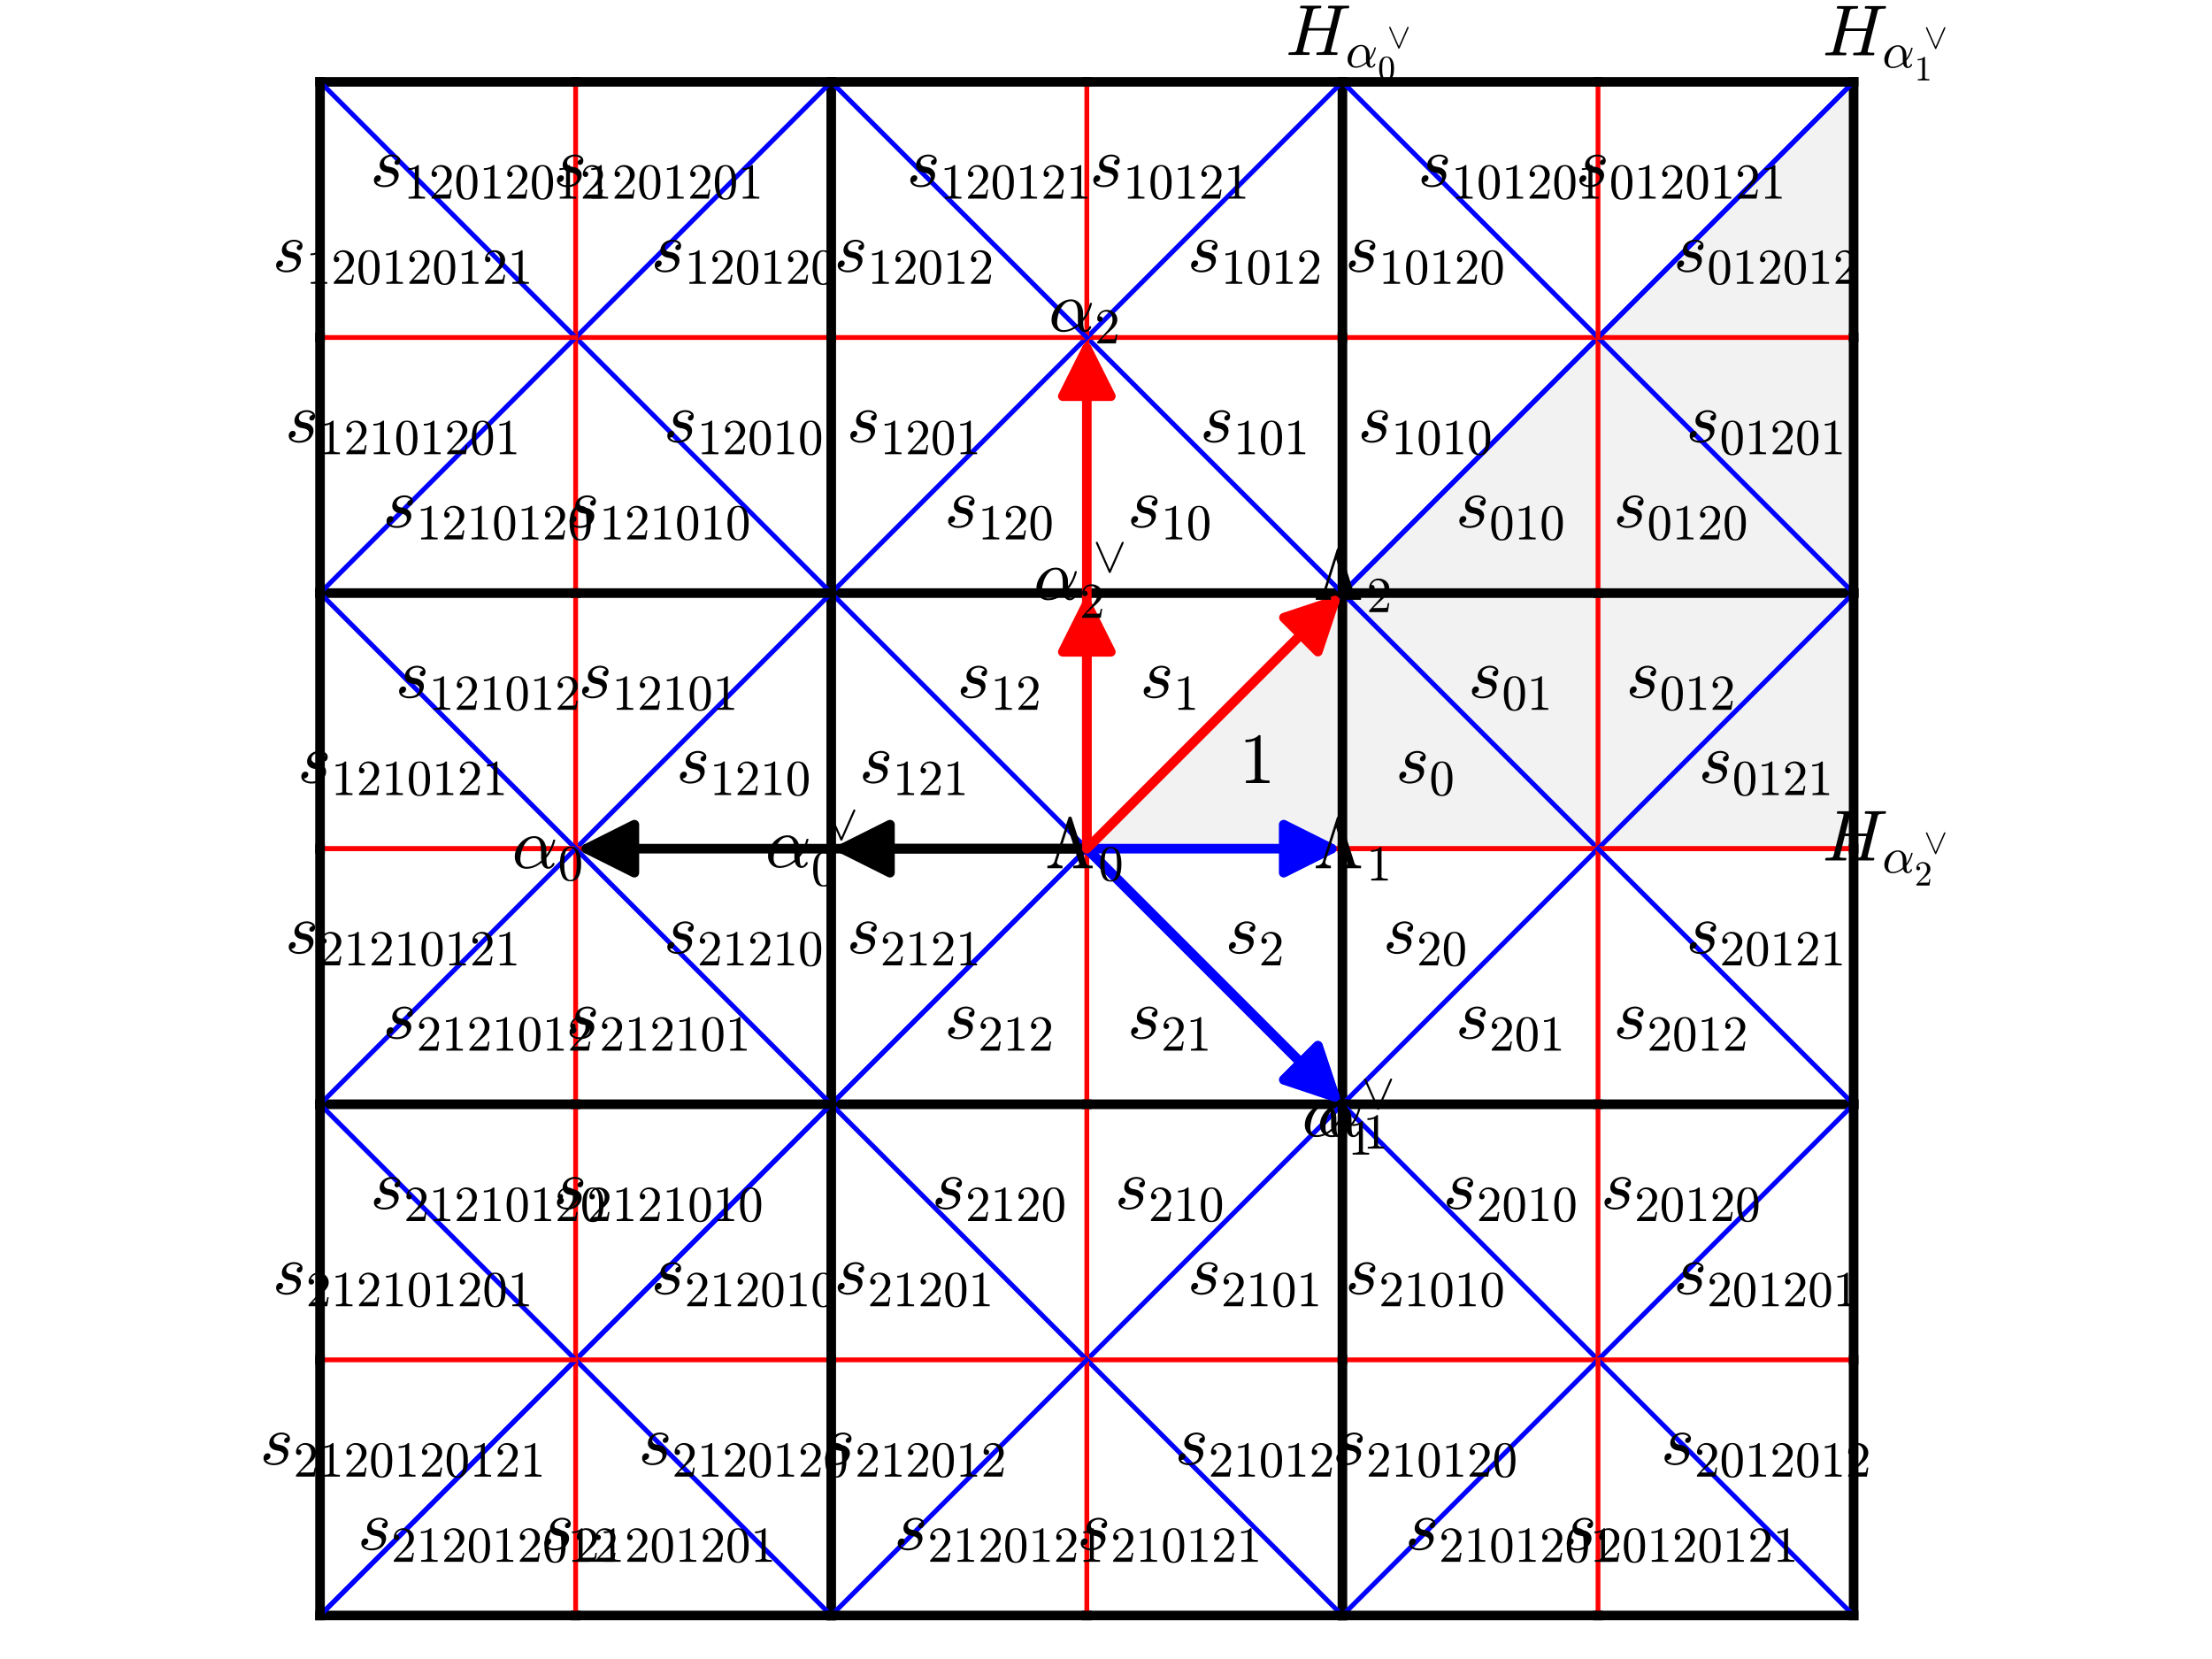 <?xml version="1.0" encoding="utf-8" standalone="no"?>
<!DOCTYPE svg PUBLIC "-//W3C//DTD SVG 1.1//EN"
  "http://www.w3.org/Graphics/SVG/1.1/DTD/svg11.dtd">
<!-- Created with matplotlib (http://matplotlib.org/) -->
<svg height="345.6pt" version="1.1" viewBox="0 0 460.8 345.6" width="460.8pt" xmlns="http://www.w3.org/2000/svg" xmlns:xlink="http://www.w3.org/1999/xlink">
 <defs>
  <style type="text/css">
*{stroke-linecap:butt;stroke-linejoin:round;}
  </style>
 </defs>
 <g id="figure_1">
  <g id="patch_1">
   <path d="M 0 345.6 
L 460.8 345.6 
L 460.8 0 
L 0 0 
z
" style="fill:#ffffff;"/>
  </g>
  <g id="axes_1">
   <g id="patch_2">
    <path d="M 60.12 343.08 
L 400.68 343.08 
L 400.68 2.52 
L 60.12 2.52 
z
" style="fill:#ffffff;"/>
   </g>
   <g id="patch_3">
    <path clip-path="url(#p69f38f0d83)" d="M 226.407 176.793 
L 386.144 17.056 
L 386.144 176.793 
z
" style="fill:#d3d3d3;opacity:0.3;"/>
   </g>
   <g id="line2d_1">
    <path clip-path="url(#p69f38f0d83)" d="M 279.652 17.056 
L 279.652 336.531 
" style="fill:none;stroke:#000000;stroke-linecap:square;"/>
   </g>
   <g id="line2d_2">
    <path clip-path="url(#p69f38f0d83)" d="M 66.669 336.531 
L 386.144 17.056 
" style="fill:none;stroke:#0000ff;stroke-linecap:square;"/>
   </g>
   <g id="line2d_3">
    <path clip-path="url(#p69f38f0d83)" d="M 386.144 176.793 
L 66.669 176.793 
" style="fill:none;stroke:#ff0000;stroke-linecap:square;"/>
   </g>
   <g id="line2d_4">
    <path clip-path="url(#p69f38f0d83)" d="M 279.652 123.548 
L 279.652 176.793 
" style="fill:none;stroke:#000000;stroke-linecap:square;stroke-width:2;"/>
   </g>
   <g id="line2d_5">
    <path clip-path="url(#p69f38f0d83)" d="M 279.652 123.548 
L 226.407 176.793 
" style="fill:none;stroke:#0000ff;stroke-linecap:square;"/>
   </g>
   <g id="line2d_6">
    <path clip-path="url(#p69f38f0d83)" d="M 279.652 176.793 
L 226.407 176.793 
" style="fill:none;stroke:#ff0000;stroke-linecap:square;"/>
   </g>
   <g id="line2d_7">
    <path clip-path="url(#p69f38f0d83)" d="M 279.652 123.548 
L 332.898 176.793 
" style="fill:none;stroke:#0000ff;stroke-linecap:square;"/>
   </g>
   <g id="line2d_8">
    <path clip-path="url(#p69f38f0d83)" d="M 332.898 176.793 
L 279.652 176.793 
" style="fill:none;stroke:#ff0000;stroke-linecap:square;"/>
   </g>
   <g id="line2d_9">
    <path clip-path="url(#p69f38f0d83)" d="M 279.652 123.548 
L 226.407 123.548 
" style="fill:none;stroke:#000000;stroke-linecap:square;stroke-width:2;"/>
   </g>
   <g id="line2d_10">
    <path clip-path="url(#p69f38f0d83)" d="M 226.407 123.548 
L 226.407 176.793 
" style="fill:none;stroke:#ff0000;stroke-linecap:square;"/>
   </g>
   <g id="line2d_11">
    <path clip-path="url(#p69f38f0d83)" d="M 279.652 176.793 
L 279.652 230.039 
" style="fill:none;stroke:#000000;stroke-linecap:square;stroke-width:2;"/>
   </g>
   <g id="line2d_12">
    <path clip-path="url(#p69f38f0d83)" d="M 226.407 176.793 
L 279.652 230.039 
" style="fill:none;stroke:#0000ff;stroke-linecap:square;"/>
   </g>
   <g id="line2d_13">
    <path clip-path="url(#p69f38f0d83)" d="M 332.898 123.548 
L 279.652 123.548 
" style="fill:none;stroke:#000000;stroke-linecap:square;stroke-width:2;"/>
   </g>
   <g id="line2d_14">
    <path clip-path="url(#p69f38f0d83)" d="M 332.898 123.548 
L 332.898 176.793 
" style="fill:none;stroke:#ff0000;stroke-linecap:square;"/>
   </g>
   <g id="line2d_15">
    <path clip-path="url(#p69f38f0d83)" d="M 226.407 70.302 
L 279.652 123.548 
" style="fill:none;stroke:#0000ff;stroke-linecap:square;"/>
   </g>
   <g id="line2d_16">
    <path clip-path="url(#p69f38f0d83)" d="M 226.407 70.302 
L 226.407 123.548 
" style="fill:none;stroke:#ff0000;stroke-linecap:square;"/>
   </g>
   <g id="line2d_17">
    <path clip-path="url(#p69f38f0d83)" d="M 226.407 123.548 
L 173.161 123.548 
" style="fill:none;stroke:#000000;stroke-linecap:square;stroke-width:2;"/>
   </g>
   <g id="line2d_18">
    <path clip-path="url(#p69f38f0d83)" d="M 173.161 123.548 
L 226.407 176.793 
" style="fill:none;stroke:#0000ff;stroke-linecap:square;"/>
   </g>
   <g id="line2d_19">
    <path clip-path="url(#p69f38f0d83)" d="M 332.898 176.793 
L 279.652 230.039 
" style="fill:none;stroke:#0000ff;stroke-linecap:square;"/>
   </g>
   <g id="line2d_20">
    <path clip-path="url(#p69f38f0d83)" d="M 279.652 230.039 
L 226.407 230.039 
" style="fill:none;stroke:#000000;stroke-linecap:square;stroke-width:2;"/>
   </g>
   <g id="line2d_21">
    <path clip-path="url(#p69f38f0d83)" d="M 226.407 176.793 
L 226.407 230.039 
" style="fill:none;stroke:#ff0000;stroke-linecap:square;"/>
   </g>
   <g id="line2d_22">
    <path clip-path="url(#p69f38f0d83)" d="M 332.898 70.302 
L 279.652 123.548 
" style="fill:none;stroke:#0000ff;stroke-linecap:square;"/>
   </g>
   <g id="line2d_23">
    <path clip-path="url(#p69f38f0d83)" d="M 332.898 70.302 
L 332.898 123.548 
" style="fill:none;stroke:#ff0000;stroke-linecap:square;"/>
   </g>
   <g id="line2d_24">
    <path clip-path="url(#p69f38f0d83)" d="M 386.144 123.548 
L 332.898 123.548 
" style="fill:none;stroke:#000000;stroke-linecap:square;stroke-width:2;"/>
   </g>
   <g id="line2d_25">
    <path clip-path="url(#p69f38f0d83)" d="M 386.144 123.548 
L 332.898 176.793 
" style="fill:none;stroke:#0000ff;stroke-linecap:square;"/>
   </g>
   <g id="line2d_26">
    <path clip-path="url(#p69f38f0d83)" d="M 279.652 70.302 
L 279.652 123.548 
" style="fill:none;stroke:#000000;stroke-linecap:square;stroke-width:2;"/>
   </g>
   <g id="line2d_27">
    <path clip-path="url(#p69f38f0d83)" d="M 279.652 70.302 
L 226.407 70.302 
" style="fill:none;stroke:#ff0000;stroke-linecap:square;"/>
   </g>
   <g id="line2d_28">
    <path clip-path="url(#p69f38f0d83)" d="M 226.407 70.302 
L 173.161 123.548 
" style="fill:none;stroke:#0000ff;stroke-linecap:square;"/>
   </g>
   <g id="line2d_29">
    <path clip-path="url(#p69f38f0d83)" d="M 173.161 123.548 
L 173.161 176.793 
" style="fill:none;stroke:#000000;stroke-linecap:square;stroke-width:2;"/>
   </g>
   <g id="line2d_30">
    <path clip-path="url(#p69f38f0d83)" d="M 226.407 176.793 
L 173.161 176.793 
" style="fill:none;stroke:#ff0000;stroke-linecap:square;"/>
   </g>
   <g id="line2d_31">
    <path clip-path="url(#p69f38f0d83)" d="M 332.898 230.039 
L 279.652 230.039 
" style="fill:none;stroke:#000000;stroke-linecap:square;stroke-width:2;"/>
   </g>
   <g id="line2d_32">
    <path clip-path="url(#p69f38f0d83)" d="M 332.898 176.793 
L 332.898 230.039 
" style="fill:none;stroke:#ff0000;stroke-linecap:square;"/>
   </g>
   <g id="line2d_33">
    <path clip-path="url(#p69f38f0d83)" d="M 279.652 230.039 
L 226.407 283.285 
" style="fill:none;stroke:#0000ff;stroke-linecap:square;"/>
   </g>
   <g id="line2d_34">
    <path clip-path="url(#p69f38f0d83)" d="M 226.407 230.039 
L 226.407 283.285 
" style="fill:none;stroke:#ff0000;stroke-linecap:square;"/>
   </g>
   <g id="line2d_35">
    <path clip-path="url(#p69f38f0d83)" d="M 226.407 230.039 
L 173.161 230.039 
" style="fill:none;stroke:#000000;stroke-linecap:square;stroke-width:2;"/>
   </g>
   <g id="line2d_36">
    <path clip-path="url(#p69f38f0d83)" d="M 226.407 176.793 
L 173.161 230.039 
" style="fill:none;stroke:#0000ff;stroke-linecap:square;"/>
   </g>
   <g id="line2d_37">
    <path clip-path="url(#p69f38f0d83)" d="M 386.144 123.548 
L 332.898 70.302 
" style="fill:none;stroke:#0000ff;stroke-linecap:square;"/>
   </g>
   <g id="line2d_38">
    <path clip-path="url(#p69f38f0d83)" d="M 386.144 123.548 
L 386.144 176.793 
" style="fill:none;stroke:#000000;stroke-linecap:square;stroke-width:2;"/>
   </g>
   <g id="line2d_39">
    <path clip-path="url(#p69f38f0d83)" d="M 386.144 176.793 
L 332.898 176.793 
" style="fill:none;stroke:#ff0000;stroke-linecap:square;"/>
   </g>
   <g id="line2d_40">
    <path clip-path="url(#p69f38f0d83)" d="M 332.898 70.302 
L 279.652 70.302 
" style="fill:none;stroke:#ff0000;stroke-linecap:square;"/>
   </g>
   <g id="line2d_41">
    <path clip-path="url(#p69f38f0d83)" d="M 279.652 17.056 
L 279.652 70.302 
" style="fill:none;stroke:#000000;stroke-linecap:square;stroke-width:2;"/>
   </g>
   <g id="line2d_42">
    <path clip-path="url(#p69f38f0d83)" d="M 279.652 17.056 
L 226.407 70.302 
" style="fill:none;stroke:#0000ff;stroke-linecap:square;"/>
   </g>
   <g id="line2d_43">
    <path clip-path="url(#p69f38f0d83)" d="M 173.161 70.302 
L 173.161 123.548 
" style="fill:none;stroke:#000000;stroke-linecap:square;stroke-width:2;"/>
   </g>
   <g id="line2d_44">
    <path clip-path="url(#p69f38f0d83)" d="M 226.407 70.302 
L 173.161 70.302 
" style="fill:none;stroke:#ff0000;stroke-linecap:square;"/>
   </g>
   <g id="line2d_45">
    <path clip-path="url(#p69f38f0d83)" d="M 173.161 123.548 
L 119.915 176.793 
" style="fill:none;stroke:#0000ff;stroke-linecap:square;"/>
   </g>
   <g id="line2d_46">
    <path clip-path="url(#p69f38f0d83)" d="M 173.161 176.793 
L 119.915 176.793 
" style="fill:none;stroke:#ff0000;stroke-linecap:square;"/>
   </g>
   <g id="line2d_47">
    <path clip-path="url(#p69f38f0d83)" d="M 279.652 230.039 
L 332.898 283.285 
" style="fill:none;stroke:#0000ff;stroke-linecap:square;"/>
   </g>
   <g id="line2d_48">
    <path clip-path="url(#p69f38f0d83)" d="M 332.898 230.039 
L 332.898 283.285 
" style="fill:none;stroke:#ff0000;stroke-linecap:square;"/>
   </g>
   <g id="line2d_49">
    <path clip-path="url(#p69f38f0d83)" d="M 386.144 230.039 
L 332.898 230.039 
" style="fill:none;stroke:#000000;stroke-linecap:square;stroke-width:2;"/>
   </g>
   <g id="line2d_50">
    <path clip-path="url(#p69f38f0d83)" d="M 386.144 230.039 
L 332.898 176.793 
" style="fill:none;stroke:#0000ff;stroke-linecap:square;"/>
   </g>
   <g id="line2d_51">
    <path clip-path="url(#p69f38f0d83)" d="M 279.652 230.039 
L 279.652 283.285 
" style="fill:none;stroke:#000000;stroke-linecap:square;stroke-width:2;"/>
   </g>
   <g id="line2d_52">
    <path clip-path="url(#p69f38f0d83)" d="M 279.652 283.285 
L 226.407 283.285 
" style="fill:none;stroke:#ff0000;stroke-linecap:square;"/>
   </g>
   <g id="line2d_53">
    <path clip-path="url(#p69f38f0d83)" d="M 173.161 230.039 
L 226.407 283.285 
" style="fill:none;stroke:#0000ff;stroke-linecap:square;"/>
   </g>
   <g id="line2d_54">
    <path clip-path="url(#p69f38f0d83)" d="M 173.161 176.793 
L 173.161 230.039 
" style="fill:none;stroke:#000000;stroke-linecap:square;stroke-width:2;"/>
   </g>
   <g id="line2d_55">
    <path clip-path="url(#p69f38f0d83)" d="M 386.144 70.302 
L 386.144 123.548 
" style="fill:none;stroke:#000000;stroke-linecap:square;stroke-width:2;"/>
   </g>
   <g id="line2d_56">
    <path clip-path="url(#p69f38f0d83)" d="M 386.144 70.302 
L 332.898 70.302 
" style="fill:none;stroke:#ff0000;stroke-linecap:square;"/>
   </g>
   <g id="line2d_57">
    <path clip-path="url(#p69f38f0d83)" d="M 279.652 17.056 
L 332.898 70.302 
" style="fill:none;stroke:#0000ff;stroke-linecap:square;"/>
   </g>
   <g id="line2d_58">
    <path clip-path="url(#p69f38f0d83)" d="M 279.652 17.056 
L 226.407 17.056 
" style="fill:none;stroke:#000000;stroke-linecap:square;stroke-width:2;"/>
   </g>
   <g id="line2d_59">
    <path clip-path="url(#p69f38f0d83)" d="M 226.407 17.056 
L 226.407 70.302 
" style="fill:none;stroke:#ff0000;stroke-linecap:square;"/>
   </g>
   <g id="line2d_60">
    <path clip-path="url(#p69f38f0d83)" d="M 119.915 70.302 
L 173.161 123.548 
" style="fill:none;stroke:#0000ff;stroke-linecap:square;"/>
   </g>
   <g id="line2d_61">
    <path clip-path="url(#p69f38f0d83)" d="M 173.161 70.302 
L 119.915 70.302 
" style="fill:none;stroke:#ff0000;stroke-linecap:square;"/>
   </g>
   <g id="line2d_62">
    <path clip-path="url(#p69f38f0d83)" d="M 173.161 17.056 
L 173.161 70.302 
" style="fill:none;stroke:#000000;stroke-linecap:square;stroke-width:2;"/>
   </g>
   <g id="line2d_63">
    <path clip-path="url(#p69f38f0d83)" d="M 173.161 17.056 
L 226.407 70.302 
" style="fill:none;stroke:#0000ff;stroke-linecap:square;"/>
   </g>
   <g id="line2d_64">
    <path clip-path="url(#p69f38f0d83)" d="M 173.161 123.548 
L 119.915 123.548 
" style="fill:none;stroke:#000000;stroke-linecap:square;stroke-width:2;"/>
   </g>
   <g id="line2d_65">
    <path clip-path="url(#p69f38f0d83)" d="M 119.915 123.548 
L 119.915 176.793 
" style="fill:none;stroke:#ff0000;stroke-linecap:square;"/>
   </g>
   <g id="line2d_66">
    <path clip-path="url(#p69f38f0d83)" d="M 386.144 230.039 
L 332.898 283.285 
" style="fill:none;stroke:#0000ff;stroke-linecap:square;"/>
   </g>
   <g id="line2d_67">
    <path clip-path="url(#p69f38f0d83)" d="M 386.144 176.793 
L 386.144 230.039 
" style="fill:none;stroke:#000000;stroke-linecap:square;stroke-width:2;"/>
   </g>
   <g id="line2d_68">
    <path clip-path="url(#p69f38f0d83)" d="M 332.898 283.285 
L 279.652 283.285 
" style="fill:none;stroke:#ff0000;stroke-linecap:square;"/>
   </g>
   <g id="line2d_69">
    <path clip-path="url(#p69f38f0d83)" d="M 279.652 283.285 
L 279.652 336.531 
" style="fill:none;stroke:#000000;stroke-linecap:square;stroke-width:2;"/>
   </g>
   <g id="line2d_70">
    <path clip-path="url(#p69f38f0d83)" d="M 226.407 283.285 
L 279.652 336.531 
" style="fill:none;stroke:#0000ff;stroke-linecap:square;"/>
   </g>
   <g id="line2d_71">
    <path clip-path="url(#p69f38f0d83)" d="M 173.161 230.039 
L 173.161 283.285 
" style="fill:none;stroke:#000000;stroke-linecap:square;stroke-width:2;"/>
   </g>
   <g id="line2d_72">
    <path clip-path="url(#p69f38f0d83)" d="M 226.407 283.285 
L 173.161 283.285 
" style="fill:none;stroke:#ff0000;stroke-linecap:square;"/>
   </g>
   <g id="line2d_73">
    <path clip-path="url(#p69f38f0d83)" d="M 119.915 176.793 
L 173.161 230.039 
" style="fill:none;stroke:#0000ff;stroke-linecap:square;"/>
   </g>
   <g id="line2d_74">
    <path clip-path="url(#p69f38f0d83)" d="M 386.144 17.056 
L 386.144 70.302 
" style="fill:none;stroke:#000000;stroke-linecap:square;stroke-width:2;"/>
   </g>
   <g id="line2d_75">
    <path clip-path="url(#p69f38f0d83)" d="M 386.144 17.056 
L 332.898 70.302 
" style="fill:none;stroke:#0000ff;stroke-linecap:square;"/>
   </g>
   <g id="line2d_76">
    <path clip-path="url(#p69f38f0d83)" d="M 332.898 17.056 
L 279.652 17.056 
" style="fill:none;stroke:#000000;stroke-linecap:square;stroke-width:2;"/>
   </g>
   <g id="line2d_77">
    <path clip-path="url(#p69f38f0d83)" d="M 332.898 17.056 
L 332.898 70.302 
" style="fill:none;stroke:#ff0000;stroke-linecap:square;"/>
   </g>
   <g id="line2d_78">
    <path clip-path="url(#p69f38f0d83)" d="M 173.161 17.056 
L 119.915 70.302 
" style="fill:none;stroke:#0000ff;stroke-linecap:square;"/>
   </g>
   <g id="line2d_79">
    <path clip-path="url(#p69f38f0d83)" d="M 226.407 17.056 
L 173.161 17.056 
" style="fill:none;stroke:#000000;stroke-linecap:square;stroke-width:2;"/>
   </g>
   <g id="line2d_80">
    <path clip-path="url(#p69f38f0d83)" d="M 119.915 70.302 
L 119.915 123.548 
" style="fill:none;stroke:#ff0000;stroke-linecap:square;"/>
   </g>
   <g id="line2d_81">
    <path clip-path="url(#p69f38f0d83)" d="M 119.915 123.548 
L 66.669 123.548 
" style="fill:none;stroke:#000000;stroke-linecap:square;stroke-width:2;"/>
   </g>
   <g id="line2d_82">
    <path clip-path="url(#p69f38f0d83)" d="M 66.669 123.548 
L 119.915 176.793 
" style="fill:none;stroke:#0000ff;stroke-linecap:square;"/>
   </g>
   <g id="line2d_83">
    <path clip-path="url(#p69f38f0d83)" d="M 386.144 230.039 
L 386.144 283.285 
" style="fill:none;stroke:#000000;stroke-linecap:square;stroke-width:2;"/>
   </g>
   <g id="line2d_84">
    <path clip-path="url(#p69f38f0d83)" d="M 386.144 283.285 
L 332.898 283.285 
" style="fill:none;stroke:#ff0000;stroke-linecap:square;"/>
   </g>
   <g id="line2d_85">
    <path clip-path="url(#p69f38f0d83)" d="M 332.898 283.285 
L 279.652 336.531 
" style="fill:none;stroke:#0000ff;stroke-linecap:square;"/>
   </g>
   <g id="line2d_86">
    <path clip-path="url(#p69f38f0d83)" d="M 279.652 336.531 
L 226.407 336.531 
" style="fill:none;stroke:#000000;stroke-linecap:square;stroke-width:2;"/>
   </g>
   <g id="line2d_87">
    <path clip-path="url(#p69f38f0d83)" d="M 226.407 283.285 
L 226.407 336.531 
" style="fill:none;stroke:#ff0000;stroke-linecap:square;"/>
   </g>
   <g id="line2d_88">
    <path clip-path="url(#p69f38f0d83)" d="M 173.161 230.039 
L 119.915 283.285 
" style="fill:none;stroke:#0000ff;stroke-linecap:square;"/>
   </g>
   <g id="line2d_89">
    <path clip-path="url(#p69f38f0d83)" d="M 173.161 283.285 
L 119.915 283.285 
" style="fill:none;stroke:#ff0000;stroke-linecap:square;"/>
   </g>
   <g id="line2d_90">
    <path clip-path="url(#p69f38f0d83)" d="M 173.161 283.285 
L 173.161 336.531 
" style="fill:none;stroke:#000000;stroke-linecap:square;stroke-width:2;"/>
   </g>
   <g id="line2d_91">
    <path clip-path="url(#p69f38f0d83)" d="M 226.407 283.285 
L 173.161 336.531 
" style="fill:none;stroke:#0000ff;stroke-linecap:square;"/>
   </g>
   <g id="line2d_92">
    <path clip-path="url(#p69f38f0d83)" d="M 173.161 230.039 
L 119.915 230.039 
" style="fill:none;stroke:#000000;stroke-linecap:square;stroke-width:2;"/>
   </g>
   <g id="line2d_93">
    <path clip-path="url(#p69f38f0d83)" d="M 119.915 176.793 
L 119.915 230.039 
" style="fill:none;stroke:#ff0000;stroke-linecap:square;"/>
   </g>
   <g id="line2d_94">
    <path clip-path="url(#p69f38f0d83)" d="M 386.144 17.056 
L 332.898 17.056 
" style="fill:none;stroke:#000000;stroke-linecap:square;stroke-width:2;"/>
   </g>
   <g id="line2d_95">
    <path clip-path="url(#p69f38f0d83)" d="M 173.161 17.056 
L 119.915 17.056 
" style="fill:none;stroke:#000000;stroke-linecap:square;stroke-width:2;"/>
   </g>
   <g id="line2d_96">
    <path clip-path="url(#p69f38f0d83)" d="M 119.915 17.056 
L 119.915 70.302 
" style="fill:none;stroke:#ff0000;stroke-linecap:square;"/>
   </g>
   <g id="line2d_97">
    <path clip-path="url(#p69f38f0d83)" d="M 66.669 123.548 
L 119.915 70.302 
" style="fill:none;stroke:#0000ff;stroke-linecap:square;"/>
   </g>
   <g id="line2d_98">
    <path clip-path="url(#p69f38f0d83)" d="M 66.669 123.548 
L 66.669 176.793 
" style="fill:none;stroke:#000000;stroke-linecap:square;stroke-width:2;"/>
   </g>
   <g id="line2d_99">
    <path clip-path="url(#p69f38f0d83)" d="M 119.915 176.793 
L 66.669 176.793 
" style="fill:none;stroke:#ff0000;stroke-linecap:square;"/>
   </g>
   <g id="line2d_100">
    <path clip-path="url(#p69f38f0d83)" d="M 386.144 283.285 
L 386.144 336.531 
" style="fill:none;stroke:#000000;stroke-linecap:square;stroke-width:2;"/>
   </g>
   <g id="line2d_101">
    <path clip-path="url(#p69f38f0d83)" d="M 386.144 336.531 
L 332.898 283.285 
" style="fill:none;stroke:#0000ff;stroke-linecap:square;"/>
   </g>
   <g id="line2d_102">
    <path clip-path="url(#p69f38f0d83)" d="M 332.898 336.531 
L 279.652 336.531 
" style="fill:none;stroke:#000000;stroke-linecap:square;stroke-width:2;"/>
   </g>
   <g id="line2d_103">
    <path clip-path="url(#p69f38f0d83)" d="M 332.898 283.285 
L 332.898 336.531 
" style="fill:none;stroke:#ff0000;stroke-linecap:square;"/>
   </g>
   <g id="line2d_104">
    <path clip-path="url(#p69f38f0d83)" d="M 119.915 283.285 
L 173.161 336.531 
" style="fill:none;stroke:#0000ff;stroke-linecap:square;"/>
   </g>
   <g id="line2d_105">
    <path clip-path="url(#p69f38f0d83)" d="M 226.407 336.531 
L 173.161 336.531 
" style="fill:none;stroke:#000000;stroke-linecap:square;stroke-width:2;"/>
   </g>
   <g id="line2d_106">
    <path clip-path="url(#p69f38f0d83)" d="M 119.915 230.039 
L 119.915 283.285 
" style="fill:none;stroke:#ff0000;stroke-linecap:square;"/>
   </g>
   <g id="line2d_107">
    <path clip-path="url(#p69f38f0d83)" d="M 119.915 230.039 
L 66.669 230.039 
" style="fill:none;stroke:#000000;stroke-linecap:square;stroke-width:2;"/>
   </g>
   <g id="line2d_108">
    <path clip-path="url(#p69f38f0d83)" d="M 66.669 230.039 
L 119.915 176.793 
" style="fill:none;stroke:#0000ff;stroke-linecap:square;"/>
   </g>
   <g id="line2d_109">
    <path clip-path="url(#p69f38f0d83)" d="M 119.915 17.056 
L 66.669 17.056 
" style="fill:none;stroke:#000000;stroke-linecap:square;stroke-width:2;"/>
   </g>
   <g id="line2d_110">
    <path clip-path="url(#p69f38f0d83)" d="M 66.669 17.056 
L 119.915 70.302 
" style="fill:none;stroke:#0000ff;stroke-linecap:square;"/>
   </g>
   <g id="line2d_111">
    <path clip-path="url(#p69f38f0d83)" d="M 66.669 70.302 
L 66.669 123.548 
" style="fill:none;stroke:#000000;stroke-linecap:square;stroke-width:2;"/>
   </g>
   <g id="line2d_112">
    <path clip-path="url(#p69f38f0d83)" d="M 119.915 70.302 
L 66.669 70.302 
" style="fill:none;stroke:#ff0000;stroke-linecap:square;"/>
   </g>
   <g id="line2d_113">
    <path clip-path="url(#p69f38f0d83)" d="M 386.144 336.531 
L 332.898 336.531 
" style="fill:none;stroke:#000000;stroke-linecap:square;stroke-width:2;"/>
   </g>
   <g id="line2d_114">
    <path clip-path="url(#p69f38f0d83)" d="M 173.161 336.531 
L 119.915 336.531 
" style="fill:none;stroke:#000000;stroke-linecap:square;stroke-width:2;"/>
   </g>
   <g id="line2d_115">
    <path clip-path="url(#p69f38f0d83)" d="M 119.915 283.285 
L 119.915 336.531 
" style="fill:none;stroke:#ff0000;stroke-linecap:square;"/>
   </g>
   <g id="line2d_116">
    <path clip-path="url(#p69f38f0d83)" d="M 66.669 230.039 
L 119.915 283.285 
" style="fill:none;stroke:#0000ff;stroke-linecap:square;"/>
   </g>
   <g id="line2d_117">
    <path clip-path="url(#p69f38f0d83)" d="M 66.669 176.793 
L 66.669 230.039 
" style="fill:none;stroke:#000000;stroke-linecap:square;stroke-width:2;"/>
   </g>
   <g id="line2d_118">
    <path clip-path="url(#p69f38f0d83)" d="M 66.669 17.056 
L 66.669 70.302 
" style="fill:none;stroke:#000000;stroke-linecap:square;stroke-width:2;"/>
   </g>
   <g id="line2d_119">
    <path clip-path="url(#p69f38f0d83)" d="M 119.915 336.531 
L 66.669 336.531 
" style="fill:none;stroke:#000000;stroke-linecap:square;stroke-width:2;"/>
   </g>
   <g id="line2d_120">
    <path clip-path="url(#p69f38f0d83)" d="M 66.669 336.531 
L 119.915 283.285 
" style="fill:none;stroke:#0000ff;stroke-linecap:square;"/>
   </g>
   <g id="line2d_121">
    <path clip-path="url(#p69f38f0d83)" d="M 66.669 230.039 
L 66.669 283.285 
" style="fill:none;stroke:#000000;stroke-linecap:square;stroke-width:2;"/>
   </g>
   <g id="line2d_122">
    <path clip-path="url(#p69f38f0d83)" d="M 119.915 283.285 
L 66.669 283.285 
" style="fill:none;stroke:#ff0000;stroke-linecap:square;"/>
   </g>
   <g id="line2d_123">
    <path clip-path="url(#p69f38f0d83)" d="M 66.669 283.285 
L 66.669 336.531 
" style="fill:none;stroke:#000000;stroke-linecap:square;stroke-width:2;"/>
   </g>
   <g id="matplotlib.axis_1"/>
   <g id="matplotlib.axis_2"/>
   <g id="patch_4">
    <path clip-path="url(#p69f38f0d83)" d="M 226.407 176.793 
Q 173.161 176.793 122.151 176.793 
" style="fill:none;stroke:#000000;stroke-linecap:round;stroke-width:2;"/>
    <path clip-path="url(#p69f38f0d83)" d="M 132.151 181.793 
L 122.151 176.793 
L 132.151 171.793 
L 132.151 181.793 
z
" style="stroke:#000000;stroke-linecap:round;stroke-width:2;"/>
   </g>
   <g id="patch_5">
    <path clip-path="url(#p69f38f0d83)" d="M 226.407 176.793 
Q 253.029 203.416 278.071 228.458 
" style="fill:none;stroke:#0000ff;stroke-linecap:round;stroke-width:2;"/>
    <path clip-path="url(#p69f38f0d83)" d="M 274.536 217.851 
L 278.071 228.458 
L 267.465 224.923 
L 274.536 217.851 
z
" style="fill:#0000ff;stroke:#0000ff;stroke-linecap:round;stroke-width:2;"/>
   </g>
   <g id="patch_6">
    <path clip-path="url(#p69f38f0d83)" d="M 226.407 176.793 
Q 226.407 123.548 226.407 72.538 
" style="fill:none;stroke:#ff0000;stroke-linecap:round;stroke-width:2;"/>
    <path clip-path="url(#p69f38f0d83)" d="M 221.407 82.538 
L 226.407 72.538 
L 231.407 82.538 
L 221.407 82.538 
z
" style="fill:#ff0000;stroke:#ff0000;stroke-linecap:round;stroke-width:2;"/>
   </g>
   <g id="patch_7">
    <path clip-path="url(#p69f38f0d83)" d="M 226.407 176.793 
Q 199.784 176.793 175.397 176.793 
" style="fill:none;stroke:#000000;stroke-linecap:round;stroke-width:2;"/>
    <path clip-path="url(#p69f38f0d83)" d="M 185.397 181.793 
L 175.397 176.793 
L 185.397 171.793 
L 185.397 181.793 
z
" style="stroke:#000000;stroke-linecap:round;stroke-width:2;"/>
   </g>
   <g id="patch_8">
    <path clip-path="url(#p69f38f0d83)" d="M 226.407 176.793 
Q 253.029 203.416 278.071 228.458 
" style="fill:none;stroke:#0000ff;stroke-linecap:round;stroke-width:2;"/>
    <path clip-path="url(#p69f38f0d83)" d="M 274.536 217.851 
L 278.071 228.458 
L 267.465 224.923 
L 274.536 217.851 
z
" style="fill:#0000ff;stroke:#0000ff;stroke-linecap:round;stroke-width:2;"/>
   </g>
   <g id="patch_9">
    <path clip-path="url(#p69f38f0d83)" d="M 226.407 176.793 
Q 226.407 150.171 226.407 125.784 
" style="fill:none;stroke:#ff0000;stroke-linecap:round;stroke-width:2;"/>
    <path clip-path="url(#p69f38f0d83)" d="M 221.407 135.784 
L 226.407 125.784 
L 231.407 135.784 
L 221.407 135.784 
z
" style="fill:#ff0000;stroke:#ff0000;stroke-linecap:round;stroke-width:2;"/>
   </g>
   <g id="patch_10">
    <path clip-path="url(#p69f38f0d83)" d="M 226.407 176.793 
Q 253.029 176.793 277.416 176.793 
" style="fill:none;stroke:#0000ff;stroke-linecap:round;stroke-width:2;"/>
    <path clip-path="url(#p69f38f0d83)" d="M 267.416 171.793 
L 277.416 176.793 
L 267.416 181.793 
L 267.416 171.793 
z
" style="fill:#0000ff;stroke:#0000ff;stroke-linecap:round;stroke-width:2;"/>
   </g>
   <g id="patch_11">
    <path clip-path="url(#p69f38f0d83)" d="M 226.407 176.793 
Q 253.029 150.171 278.071 125.129 
" style="fill:none;stroke:#ff0000;stroke-linecap:round;stroke-width:2;"/>
    <path clip-path="url(#p69f38f0d83)" d="M 267.465 128.664 
L 278.071 125.129 
L 274.536 135.735 
L 267.465 128.664 
z
" style="fill:#ff0000;stroke:#ff0000;stroke-linecap:round;stroke-width:2;"/>
   </g>
   <g id="text_1">
    <!-- $\alpha_{0}$ -->
    <defs>
     <path d="M 20.125 -1.125 
Q 15.375 -1.125 11.688 1.125 
Q 8.016 3.375 6 7.172 
Q 4 10.984 4 15.828 
Q 4 22.609 7.781 29.25 
Q 11.578 35.891 17.844 40.031 
Q 24.125 44.188 31 44.188 
Q 36.078 44.188 39.938 41.531 
Q 43.797 38.875 45.797 34.453 
Q 47.797 30.031 47.797 25 
L 47.906 18.312 
Q 51.312 23.047 53.688 28.141 
Q 56.062 33.25 57.328 38.719 
Q 57.516 39.312 58.109 39.312 
L 59.281 39.312 
Q 60.203 39.312 60.203 38.375 
Q 60.203 38.281 60.109 38.094 
Q 58.938 33.5 57.172 29.266 
Q 55.422 25.047 53.047 21.094 
Q 50.688 17.141 47.906 13.922 
Q 47.906 1.516 50.781 1.516 
Q 52.641 1.516 53.828 2.609 
Q 55.031 3.719 55.938 5.328 
Q 56.844 6.938 57.078 6.984 
L 58.297 6.984 
Q 59.078 6.984 59.078 6 
Q 59.078 3.516 56.219 1.188 
Q 53.375 -1.125 50.594 -1.125 
Q 46.969 -1.125 44.578 1.219 
Q 42.188 3.562 41.312 7.328 
Q 36.625 3.328 31.156 1.094 
Q 25.688 -1.125 20.125 -1.125 
z
M 20.312 1.516 
Q 31 1.516 40.828 10.297 
Q 40.766 10.891 40.672 11.734 
Q 40.578 12.594 40.578 12.703 
L 40.578 23.484 
Q 40.578 41.609 30.812 41.609 
Q 24.953 41.609 20.547 36.594 
Q 16.156 31.594 13.938 24.625 
Q 11.719 17.672 11.719 11.922 
Q 11.719 7.562 13.938 4.531 
Q 16.156 1.516 20.312 1.516 
z
" id="Cmmi10-ae"/>
     <path d="M 25 -2.203 
Q 12.75 -2.203 8.328 7.875 
Q 3.906 17.969 3.906 31.891 
Q 3.906 40.578 5.484 48.234 
Q 7.078 55.906 11.781 61.25 
Q 16.5 66.609 25 66.609 
Q 31.594 66.609 35.781 63.375 
Q 39.984 60.156 42.188 55.047 
Q 44.391 49.953 45.188 44.109 
Q 46 38.281 46 31.891 
Q 46 23.297 44.406 15.797 
Q 42.828 8.297 38.188 3.047 
Q 33.547 -2.203 25 -2.203 
z
M 25 0.391 
Q 30.562 0.391 33.297 6.094 
Q 36.031 11.812 36.672 18.75 
Q 37.312 25.688 37.312 33.5 
Q 37.312 41.016 36.672 47.359 
Q 36.031 53.719 33.312 58.859 
Q 30.609 64.016 25 64.016 
Q 19.344 64.016 16.609 58.828 
Q 13.875 53.656 13.234 47.328 
Q 12.594 41.016 12.594 33.5 
Q 12.594 27.938 12.859 23 
Q 13.141 18.062 14.312 12.812 
Q 15.484 7.562 18.094 3.969 
Q 20.703 0.391 25 0.391 
z
" id="Cmr10-30"/>
    </defs>
    <g transform="translate(106.64 180.932)scale(0.15 -0.15)">
     <use transform="translate(0 0.812)" xlink:href="#Cmmi10-ae"/>
     <use transform="translate(63.916 -16.194)scale(0.7)" xlink:href="#Cmr10-30"/>
    </g>
   </g>
   <g id="text_2">
    <!-- $\alpha_{1}$ -->
    <defs>
     <path d="M 9.281 0 
L 9.281 3.516 
Q 21.781 3.516 21.781 6.688 
L 21.781 59.188 
Q 16.609 56.688 8.688 56.688 
L 8.688 60.203 
Q 20.953 60.203 27.203 66.609 
L 28.609 66.609 
Q 28.953 66.609 29.266 66.328 
Q 29.594 66.062 29.594 65.719 
L 29.594 6.688 
Q 29.594 3.516 42.094 3.516 
L 42.094 0 
z
" id="Cmr10-31"/>
    </defs>
    <g transform="translate(274.365 236.841)scale(0.15 -0.15)">
     <use transform="translate(0 0.812)" xlink:href="#Cmmi10-ae"/>
     <use transform="translate(63.916 -16.194)scale(0.7)" xlink:href="#Cmr10-31"/>
    </g>
   </g>
   <g id="text_3">
    <!-- $\alpha_{2}$ -->
    <defs>
     <path d="M 4.984 0 
L 4.984 2.688 
Q 4.984 2.938 5.172 3.219 
L 20.703 20.406 
Q 24.219 24.219 26.406 26.797 
Q 28.609 29.391 30.75 32.766 
Q 32.906 36.141 34.156 39.625 
Q 35.406 43.109 35.406 47.016 
Q 35.406 51.125 33.891 54.859 
Q 32.375 58.594 29.375 60.844 
Q 26.375 63.094 22.125 63.094 
Q 17.781 63.094 14.312 60.469 
Q 10.844 57.859 9.422 53.719 
Q 9.812 53.812 10.5 53.812 
Q 12.75 53.812 14.328 52.297 
Q 15.922 50.781 15.922 48.391 
Q 15.922 46.094 14.328 44.5 
Q 12.75 42.922 10.5 42.922 
Q 8.156 42.922 6.562 44.547 
Q 4.984 46.188 4.984 48.391 
Q 4.984 52.156 6.391 55.438 
Q 7.812 58.734 10.469 61.297 
Q 13.141 63.875 16.484 65.234 
Q 19.828 66.609 23.578 66.609 
Q 29.297 66.609 34.219 64.188 
Q 39.156 61.766 42.031 57.344 
Q 44.922 52.938 44.922 47.016 
Q 44.922 42.672 43.016 38.766 
Q 41.109 34.859 38.125 31.656 
Q 35.156 28.469 30.516 24.406 
Q 25.875 20.359 24.422 19 
L 13.094 8.109 
L 22.703 8.109 
Q 29.781 8.109 34.547 8.219 
Q 39.312 8.344 39.594 8.594 
Q 40.766 9.859 42 17.828 
L 44.922 17.828 
L 42.094 0 
z
" id="Cmr10-32"/>
    </defs>
    <g transform="translate(218.457 69.116)scale(0.15 -0.15)">
     <use transform="translate(0 0.812)" xlink:href="#Cmmi10-ae"/>
     <use transform="translate(63.916 -16.194)scale(0.7)" xlink:href="#Cmr10-32"/>
    </g>
   </g>
   <g id="text_4">
    <!-- $\alpha^\vee_{0}$ -->
    <defs>
     <path d="M 31.5 -0.984 
L 5.812 57.078 
Q 5.609 57.328 5.609 57.812 
Q 5.609 58.547 6.188 59.172 
Q 6.781 59.812 7.625 59.812 
Q 8.734 59.812 9.516 58.594 
L 33.297 4.688 
L 57.172 58.594 
Q 57.766 59.812 58.984 59.812 
Q 59.812 59.812 60.391 59.219 
Q 60.984 58.641 60.984 57.812 
Q 60.984 57.328 60.891 57.078 
L 35.203 -0.984 
Q 34.578 -2.203 33.297 -2.203 
Q 31.984 -2.203 31.5 -0.984 
z
" id="Cmsy10-5f"/>
    </defs>
    <g transform="translate(159.398 180.768)scale(0.15 -0.15)">
     <use transform="translate(0 0.867)" xlink:href="#Cmmi10-ae"/>
     <use transform="translate(82.51 39.131)scale(0.7)" xlink:href="#Cmsy10-5f"/>
     <use transform="translate(63.916 -24.642)scale(0.7)" xlink:href="#Cmr10-30"/>
    </g>
   </g>
   <g id="text_5">
    <!-- $\alpha^\vee_{1}$ -->
    <g transform="translate(271.215 236.827)scale(0.15 -0.15)">
     <use transform="translate(0 0.867)" xlink:href="#Cmmi10-ae"/>
     <use transform="translate(82.51 39.131)scale(0.7)" xlink:href="#Cmsy10-5f"/>
     <use transform="translate(63.916 -24.642)scale(0.7)" xlink:href="#Cmr10-31"/>
    </g>
   </g>
   <g id="text_6">
    <!-- $\alpha^\vee_{2}$ -->
    <g transform="translate(215.307 125.01)scale(0.15 -0.15)">
     <use transform="translate(0 0.867)" xlink:href="#Cmmi10-ae"/>
     <use transform="translate(82.51 39.131)scale(0.7)" xlink:href="#Cmsy10-5f"/>
     <use transform="translate(63.916 -24.642)scale(0.7)" xlink:href="#Cmr10-32"/>
    </g>
   </g>
   <g id="text_7">
    <!-- $\Lambda_{0}$ -->
    <defs>
     <path d="M 3.219 0 
L 3.219 3.516 
Q 11.031 3.516 12.984 9.422 
L 32.516 70.516 
Q 32.859 71.578 33.984 71.578 
L 35.297 71.578 
Q 35.844 71.578 36.25 71.281 
Q 36.672 71 36.812 70.516 
L 57.172 6.688 
Q 58.062 4.547 60.297 4.031 
Q 62.547 3.516 66.109 3.516 
L 66.109 0 
L 39.016 0 
L 39.016 3.516 
Q 47.516 3.516 47.516 6.203 
Q 47.516 6.5 47.406 6.688 
L 31.594 56.297 
L 16.703 9.422 
Q 16.5 8.734 16.5 8.406 
Q 16.5 5.906 18.969 4.703 
Q 21.438 3.516 24.219 3.516 
L 24.219 0 
z
" id="Cmr10-a4"/>
    </defs>
    <g transform="translate(217.707 180.932)scale(0.15 -0.15)">
     <use transform="translate(0 0.422)" xlink:href="#Cmr10-a4"/>
     <use transform="translate(73.849 -16.584)scale(0.7)" xlink:href="#Cmr10-30"/>
    </g>
   </g>
   <g id="text_8">
    <!-- $\Lambda_{1}$ -->
    <g transform="translate(273.615 180.932)scale(0.15 -0.15)">
     <use transform="translate(0 0.422)" xlink:href="#Cmr10-a4"/>
     <use transform="translate(73.849 -16.584)scale(0.7)" xlink:href="#Cmr10-31"/>
    </g>
   </g>
   <g id="text_9">
    <!-- $\Lambda_{2}$ -->
    <g transform="translate(273.615 125.024)scale(0.15 -0.15)">
     <use transform="translate(0 0.422)" xlink:href="#Cmr10-a4"/>
     <use transform="translate(73.849 -16.584)scale(0.7)" xlink:href="#Cmr10-32"/>
    </g>
   </g>
   <g id="text_10">
    <!-- $H_{\alpha^\vee_{0}}$ -->
    <defs>
     <path d="M 4.688 0 
Q 3.719 0 3.719 1.312 
Q 3.766 1.562 3.906 2.172 
Q 4.047 2.781 4.312 3.141 
Q 4.594 3.516 4.984 3.516 
Q 11.078 3.516 13.484 4.203 
Q 14.797 4.641 15.375 6.891 
L 29.109 61.812 
Q 29.297 62.797 29.297 63.188 
Q 29.297 64.266 28.078 64.406 
Q 26.219 64.797 20.906 64.797 
Q 19.922 64.797 19.922 66.109 
Q 20.266 67.391 20.453 67.844 
Q 20.656 68.312 21.578 68.312 
L 48.484 68.312 
Q 49.516 68.312 49.516 67 
Q 49.469 66.75 49.312 66.156 
Q 49.172 65.578 48.922 65.188 
Q 48.688 64.797 48.188 64.797 
Q 42.094 64.797 39.703 64.109 
Q 38.375 63.625 37.797 61.375 
L 31.781 37.312 
L 61.812 37.312 
L 67.922 61.812 
Q 68.109 62.797 68.109 63.188 
Q 68.109 64.266 66.891 64.406 
Q 64.984 64.797 59.719 64.797 
Q 58.688 64.797 58.688 66.109 
Q 59.031 67.391 59.219 67.844 
Q 59.422 68.312 60.406 68.312 
L 87.312 68.312 
Q 88.281 68.312 88.281 67 
Q 88.234 66.75 88.078 66.141 
Q 87.938 65.531 87.672 65.156 
Q 87.406 64.797 87.016 64.797 
Q 80.906 64.797 78.516 64.109 
Q 77.203 63.672 76.609 61.375 
L 62.891 6.5 
Q 62.703 5.516 62.703 5.078 
Q 62.703 4.047 63.922 3.906 
Q 65.828 3.516 71.094 3.516 
Q 72.125 3.516 72.125 2.203 
Q 71.828 1.031 71.531 0.516 
Q 71.234 0 70.406 0 
L 43.5 0 
Q 42.484 0 42.484 1.312 
Q 42.672 2.047 42.766 2.391 
Q 42.875 2.734 43.141 3.125 
Q 43.406 3.516 43.797 3.516 
Q 49.906 3.516 52.297 4.203 
Q 53.609 4.641 54.203 6.891 
L 60.891 33.797 
L 30.906 33.797 
L 24.125 6.5 
Q 23.875 5.281 23.875 5.078 
Q 23.875 4.047 25.094 3.906 
Q 27 3.516 32.328 3.516 
Q 33.297 3.516 33.297 2.203 
Q 32.953 0.875 32.734 0.438 
Q 32.516 0 31.594 0 
z
" id="Cmmi10-48"/>
    </defs>
    <g transform="translate(267.84 11.544)scale(0.15 -0.15)">
     <use transform="translate(0 0.688)" xlink:href="#Cmmi10-48"/>
     <use transform="translate(83.105 -16.319)scale(0.7)" xlink:href="#Cmmi10-ae"/>
     <use transform="translate(140.863 10.466)scale(0.49)" xlink:href="#Cmsy10-5f"/>
     <use transform="translate(127.847 -34.175)scale(0.49)" xlink:href="#Cmr10-30"/>
    </g>
   </g>
   <g id="text_11">
    <!-- $H_{\alpha^\vee_{1}}$ -->
    <g transform="translate(379.656 11.619)scale(0.15 -0.15)">
     <use transform="translate(0 0.688)" xlink:href="#Cmmi10-48"/>
     <use transform="translate(83.105 -16.319)scale(0.7)" xlink:href="#Cmmi10-ae"/>
     <use transform="translate(140.863 10.466)scale(0.49)" xlink:href="#Cmsy10-5f"/>
     <use transform="translate(127.847 -34.175)scale(0.49)" xlink:href="#Cmr10-31"/>
    </g>
   </g>
   <g id="text_12">
    <!-- $H_{\alpha^\vee_{2}}$ -->
    <g transform="translate(379.656 179.343)scale(0.15 -0.15)">
     <use transform="translate(0 0.688)" xlink:href="#Cmmi10-48"/>
     <use transform="translate(83.105 -16.319)scale(0.7)" xlink:href="#Cmmi10-ae"/>
     <use transform="translate(140.863 10.466)scale(0.49)" xlink:href="#Cmsy10-5f"/>
     <use transform="translate(127.847 -34.175)scale(0.49)" xlink:href="#Cmr10-32"/>
    </g>
   </g>
   <g id="text_13">
    <!-- $1$ -->
    <g transform="translate(258.154 163.184)scale(0.15 -0.15)">
     <use transform="translate(0 0.391)" xlink:href="#Cmr10-31"/>
    </g>
   </g>
   <g id="text_14">
    <!-- $s_{0}$ -->
    <defs>
     <path d="M 8.688 6.109 
Q 11.375 1.516 19.484 1.516 
Q 23 1.516 26.172 2.703 
Q 29.344 3.906 31.422 6.297 
Q 33.5 8.688 33.5 12.109 
Q 33.5 14.703 31.641 16.359 
Q 29.781 18.016 27.094 18.609 
L 21.688 19.672 
Q 17.969 20.609 15.578 23.141 
Q 13.188 25.688 13.188 29.297 
Q 13.188 33.734 15.594 37.156 
Q 18.016 40.578 21.969 42.375 
Q 25.922 44.188 30.172 44.188 
Q 34.719 44.188 38.297 42.016 
Q 41.891 39.844 41.891 35.594 
Q 41.891 33.297 40.594 31.531 
Q 39.312 29.781 37.016 29.781 
Q 35.688 29.781 34.734 30.641 
Q 33.797 31.5 33.797 32.812 
Q 33.797 33.984 34.453 35.078 
Q 35.109 36.188 36.203 36.844 
Q 37.312 37.5 38.484 37.5 
Q 37.594 39.656 35.172 40.625 
Q 32.766 41.609 29.984 41.609 
Q 27.438 41.609 24.891 40.578 
Q 22.359 39.547 20.812 37.562 
Q 19.281 35.594 19.281 32.906 
Q 19.281 31.109 20.547 29.734 
Q 21.828 28.375 23.688 27.781 
L 29.5 26.609 
Q 32.281 26.031 34.594 24.531 
Q 36.922 23.047 38.25 20.766 
Q 39.594 18.5 39.594 15.578 
Q 39.594 11.859 37.516 8.25 
Q 35.453 4.641 32.422 2.484 
Q 27.094 -1.125 19.391 -1.125 
Q 14.062 -1.125 9.609 1.312 
Q 5.172 3.766 5.172 8.594 
Q 5.172 11.328 6.75 13.344 
Q 8.344 15.375 11.078 15.375 
Q 12.703 15.375 13.797 14.391 
Q 14.891 13.422 14.891 11.812 
Q 14.891 9.516 13.172 7.812 
Q 11.469 6.109 9.188 6.109 
z
" id="Cmmi10-73"/>
    </defs>
    <g transform="translate(290.726 163.184)scale(0.15 -0.15)">
     <use transform="translate(0 0.812)" xlink:href="#Cmmi10-73"/>
     <use transform="translate(46.777 -16.194)scale(0.7)" xlink:href="#Cmr10-30"/>
    </g>
   </g>
   <g id="text_15">
    <!-- $s_{1}$ -->
    <g transform="translate(237.48 145.435)scale(0.15 -0.15)">
     <use transform="translate(0 0.812)" xlink:href="#Cmmi10-73"/>
     <use transform="translate(46.777 -16.194)scale(0.7)" xlink:href="#Cmr10-31"/>
    </g>
   </g>
   <g id="text_16">
    <!-- $s_{2}$ -->
    <g transform="translate(255.229 198.681)scale(0.15 -0.15)">
     <use transform="translate(0 0.812)" xlink:href="#Cmmi10-73"/>
     <use transform="translate(46.777 -16.194)scale(0.7)" xlink:href="#Cmr10-32"/>
    </g>
   </g>
   <g id="text_17">
    <!-- $s_{01}$ -->
    <g transform="translate(305.85 145.435)scale(0.15 -0.15)">
     <use transform="translate(0 0.812)" xlink:href="#Cmmi10-73"/>
     <use transform="translate(46.777 -16.194)scale(0.7)" xlink:href="#Cmr10-30"/>
     <use transform="translate(81.777 -16.194)scale(0.7)" xlink:href="#Cmr10-31"/>
    </g>
   </g>
   <g id="text_18">
    <!-- $s_{10}$ -->
    <g transform="translate(234.855 109.938)scale(0.15 -0.15)">
     <use transform="translate(0 0.812)" xlink:href="#Cmmi10-73"/>
     <use transform="translate(46.777 -16.194)scale(0.7)" xlink:href="#Cmr10-31"/>
     <use transform="translate(81.777 -16.194)scale(0.7)" xlink:href="#Cmr10-30"/>
    </g>
   </g>
   <g id="text_19">
    <!-- $s_{12}$ -->
    <g transform="translate(199.358 145.435)scale(0.15 -0.15)">
     <use transform="translate(0 0.812)" xlink:href="#Cmmi10-73"/>
     <use transform="translate(46.777 -16.194)scale(0.7)" xlink:href="#Cmr10-31"/>
     <use transform="translate(81.777 -16.194)scale(0.7)" xlink:href="#Cmr10-32"/>
    </g>
   </g>
   <g id="text_20">
    <!-- $s_{20}$ -->
    <g transform="translate(288.101 198.681)scale(0.15 -0.15)">
     <use transform="translate(0 0.812)" xlink:href="#Cmmi10-73"/>
     <use transform="translate(46.777 -16.194)scale(0.7)" xlink:href="#Cmr10-32"/>
     <use transform="translate(81.777 -16.194)scale(0.7)" xlink:href="#Cmr10-30"/>
    </g>
   </g>
   <g id="text_21">
    <!-- $s_{21}$ -->
    <g transform="translate(234.855 216.43)scale(0.15 -0.15)">
     <use transform="translate(0 0.812)" xlink:href="#Cmmi10-73"/>
     <use transform="translate(46.777 -16.194)scale(0.7)" xlink:href="#Cmr10-32"/>
     <use transform="translate(81.777 -16.194)scale(0.7)" xlink:href="#Cmr10-31"/>
    </g>
   </g>
   <g id="text_22">
    <!-- $s_{010}$ -->
    <g transform="translate(303.225 109.938)scale(0.15 -0.15)">
     <use transform="translate(0 0.812)" xlink:href="#Cmmi10-73"/>
     <use transform="translate(46.777 -16.194)scale(0.7)" xlink:href="#Cmr10-30"/>
     <use transform="translate(81.777 -16.194)scale(0.7)" xlink:href="#Cmr10-31"/>
     <use transform="translate(116.777 -16.194)scale(0.7)" xlink:href="#Cmr10-30"/>
    </g>
   </g>
   <g id="text_23">
    <!-- $s_{012}$ -->
    <g transform="translate(338.722 145.435)scale(0.15 -0.15)">
     <use transform="translate(0 0.812)" xlink:href="#Cmmi10-73"/>
     <use transform="translate(46.777 -16.194)scale(0.7)" xlink:href="#Cmr10-30"/>
     <use transform="translate(81.777 -16.194)scale(0.7)" xlink:href="#Cmr10-31"/>
     <use transform="translate(116.777 -16.194)scale(0.7)" xlink:href="#Cmr10-32"/>
    </g>
   </g>
   <g id="text_24">
    <!-- $s_{101}$ -->
    <g transform="translate(249.979 92.19)scale(0.15 -0.15)">
     <use transform="translate(0 0.812)" xlink:href="#Cmmi10-73"/>
     <use transform="translate(46.777 -16.194)scale(0.7)" xlink:href="#Cmr10-31"/>
     <use transform="translate(81.777 -16.194)scale(0.7)" xlink:href="#Cmr10-30"/>
     <use transform="translate(116.777 -16.194)scale(0.7)" xlink:href="#Cmr10-31"/>
    </g>
   </g>
   <g id="text_25">
    <!-- $s_{120}$ -->
    <g transform="translate(196.733 109.938)scale(0.15 -0.15)">
     <use transform="translate(0 0.812)" xlink:href="#Cmmi10-73"/>
     <use transform="translate(46.777 -16.194)scale(0.7)" xlink:href="#Cmr10-31"/>
     <use transform="translate(81.777 -16.194)scale(0.7)" xlink:href="#Cmr10-32"/>
     <use transform="translate(116.777 -16.194)scale(0.7)" xlink:href="#Cmr10-30"/>
    </g>
   </g>
   <g id="text_26">
    <!-- $s_{121}$ -->
    <g transform="translate(178.984 163.184)scale(0.15 -0.15)">
     <use transform="translate(0 0.812)" xlink:href="#Cmmi10-73"/>
     <use transform="translate(46.777 -16.194)scale(0.7)" xlink:href="#Cmr10-31"/>
     <use transform="translate(81.777 -16.194)scale(0.7)" xlink:href="#Cmr10-32"/>
     <use transform="translate(116.777 -16.194)scale(0.7)" xlink:href="#Cmr10-31"/>
    </g>
   </g>
   <g id="text_27">
    <!-- $s_{201}$ -->
    <g transform="translate(303.225 216.43)scale(0.15 -0.15)">
     <use transform="translate(0 0.812)" xlink:href="#Cmmi10-73"/>
     <use transform="translate(46.777 -16.194)scale(0.7)" xlink:href="#Cmr10-32"/>
     <use transform="translate(81.777 -16.194)scale(0.7)" xlink:href="#Cmr10-30"/>
     <use transform="translate(116.777 -16.194)scale(0.7)" xlink:href="#Cmr10-31"/>
    </g>
   </g>
   <g id="text_28">
    <!-- $s_{210}$ -->
    <g transform="translate(232.23 251.927)scale(0.15 -0.15)">
     <use transform="translate(0 0.812)" xlink:href="#Cmmi10-73"/>
     <use transform="translate(46.777 -16.194)scale(0.7)" xlink:href="#Cmr10-32"/>
     <use transform="translate(81.777 -16.194)scale(0.7)" xlink:href="#Cmr10-31"/>
     <use transform="translate(116.777 -16.194)scale(0.7)" xlink:href="#Cmr10-30"/>
    </g>
   </g>
   <g id="text_29">
    <!-- $s_{212}$ -->
    <g transform="translate(196.733 216.43)scale(0.15 -0.15)">
     <use transform="translate(0 0.812)" xlink:href="#Cmmi10-73"/>
     <use transform="translate(46.777 -16.194)scale(0.7)" xlink:href="#Cmr10-32"/>
     <use transform="translate(81.777 -16.194)scale(0.7)" xlink:href="#Cmr10-31"/>
     <use transform="translate(116.777 -16.194)scale(0.7)" xlink:href="#Cmr10-32"/>
    </g>
   </g>
   <g id="text_30">
    <!-- $s_{0120}$ -->
    <g transform="translate(336.097 109.938)scale(0.15 -0.15)">
     <use transform="translate(0 0.812)" xlink:href="#Cmmi10-73"/>
     <use transform="translate(46.777 -16.194)scale(0.7)" xlink:href="#Cmr10-30"/>
     <use transform="translate(81.777 -16.194)scale(0.7)" xlink:href="#Cmr10-31"/>
     <use transform="translate(116.777 -16.194)scale(0.7)" xlink:href="#Cmr10-32"/>
     <use transform="translate(151.777 -16.194)scale(0.7)" xlink:href="#Cmr10-30"/>
    </g>
   </g>
   <g id="text_31">
    <!-- $s_{0121}$ -->
    <g transform="translate(353.845 163.184)scale(0.15 -0.15)">
     <use transform="translate(0 0.812)" xlink:href="#Cmmi10-73"/>
     <use transform="translate(46.777 -16.194)scale(0.7)" xlink:href="#Cmr10-30"/>
     <use transform="translate(81.777 -16.194)scale(0.7)" xlink:href="#Cmr10-31"/>
     <use transform="translate(116.777 -16.194)scale(0.7)" xlink:href="#Cmr10-32"/>
     <use transform="translate(151.777 -16.194)scale(0.7)" xlink:href="#Cmr10-31"/>
    </g>
   </g>
   <g id="text_32">
    <!-- $s_{1010}$ -->
    <g transform="translate(282.851 92.19)scale(0.15 -0.15)">
     <use transform="translate(0 0.812)" xlink:href="#Cmmi10-73"/>
     <use transform="translate(46.777 -16.194)scale(0.7)" xlink:href="#Cmr10-31"/>
     <use transform="translate(81.777 -16.194)scale(0.7)" xlink:href="#Cmr10-30"/>
     <use transform="translate(116.777 -16.194)scale(0.7)" xlink:href="#Cmr10-31"/>
     <use transform="translate(151.777 -16.194)scale(0.7)" xlink:href="#Cmr10-30"/>
    </g>
   </g>
   <g id="text_33">
    <!-- $s_{1012}$ -->
    <g transform="translate(247.354 56.692)scale(0.15 -0.15)">
     <use transform="translate(0 0.812)" xlink:href="#Cmmi10-73"/>
     <use transform="translate(46.777 -16.194)scale(0.7)" xlink:href="#Cmr10-31"/>
     <use transform="translate(81.777 -16.194)scale(0.7)" xlink:href="#Cmr10-30"/>
     <use transform="translate(116.777 -16.194)scale(0.7)" xlink:href="#Cmr10-31"/>
     <use transform="translate(151.777 -16.194)scale(0.7)" xlink:href="#Cmr10-32"/>
    </g>
   </g>
   <g id="text_34">
    <!-- $s_{1201}$ -->
    <g transform="translate(176.359 92.19)scale(0.15 -0.15)">
     <use transform="translate(0 0.812)" xlink:href="#Cmmi10-73"/>
     <use transform="translate(46.777 -16.194)scale(0.7)" xlink:href="#Cmr10-31"/>
     <use transform="translate(81.777 -16.194)scale(0.7)" xlink:href="#Cmr10-32"/>
     <use transform="translate(116.777 -16.194)scale(0.7)" xlink:href="#Cmr10-30"/>
     <use transform="translate(151.777 -16.194)scale(0.7)" xlink:href="#Cmr10-31"/>
    </g>
   </g>
   <g id="text_35">
    <!-- $s_{1210}$ -->
    <g transform="translate(140.862 163.184)scale(0.15 -0.15)">
     <use transform="translate(0 0.812)" xlink:href="#Cmmi10-73"/>
     <use transform="translate(46.777 -16.194)scale(0.7)" xlink:href="#Cmr10-31"/>
     <use transform="translate(81.777 -16.194)scale(0.7)" xlink:href="#Cmr10-32"/>
     <use transform="translate(116.777 -16.194)scale(0.7)" xlink:href="#Cmr10-31"/>
     <use transform="translate(151.777 -16.194)scale(0.7)" xlink:href="#Cmr10-30"/>
    </g>
   </g>
   <g id="text_36">
    <!-- $s_{2010}$ -->
    <g transform="translate(300.6 251.927)scale(0.15 -0.15)">
     <use transform="translate(0 0.812)" xlink:href="#Cmmi10-73"/>
     <use transform="translate(46.777 -16.194)scale(0.7)" xlink:href="#Cmr10-32"/>
     <use transform="translate(81.777 -16.194)scale(0.7)" xlink:href="#Cmr10-30"/>
     <use transform="translate(116.777 -16.194)scale(0.7)" xlink:href="#Cmr10-31"/>
     <use transform="translate(151.777 -16.194)scale(0.7)" xlink:href="#Cmr10-30"/>
    </g>
   </g>
   <g id="text_37">
    <!-- $s_{2012}$ -->
    <g transform="translate(336.097 216.43)scale(0.15 -0.15)">
     <use transform="translate(0 0.812)" xlink:href="#Cmmi10-73"/>
     <use transform="translate(46.777 -16.194)scale(0.7)" xlink:href="#Cmr10-32"/>
     <use transform="translate(81.777 -16.194)scale(0.7)" xlink:href="#Cmr10-30"/>
     <use transform="translate(116.777 -16.194)scale(0.7)" xlink:href="#Cmr10-31"/>
     <use transform="translate(151.777 -16.194)scale(0.7)" xlink:href="#Cmr10-32"/>
    </g>
   </g>
   <g id="text_38">
    <!-- $s_{2101}$ -->
    <g transform="translate(247.354 269.675)scale(0.15 -0.15)">
     <use transform="translate(0 0.812)" xlink:href="#Cmmi10-73"/>
     <use transform="translate(46.777 -16.194)scale(0.7)" xlink:href="#Cmr10-32"/>
     <use transform="translate(81.777 -16.194)scale(0.7)" xlink:href="#Cmr10-31"/>
     <use transform="translate(116.777 -16.194)scale(0.7)" xlink:href="#Cmr10-30"/>
     <use transform="translate(151.777 -16.194)scale(0.7)" xlink:href="#Cmr10-31"/>
    </g>
   </g>
   <g id="text_39">
    <!-- $s_{2120}$ -->
    <g transform="translate(194.108 251.927)scale(0.15 -0.15)">
     <use transform="translate(0 0.812)" xlink:href="#Cmmi10-73"/>
     <use transform="translate(46.777 -16.194)scale(0.7)" xlink:href="#Cmr10-32"/>
     <use transform="translate(81.777 -16.194)scale(0.7)" xlink:href="#Cmr10-31"/>
     <use transform="translate(116.777 -16.194)scale(0.7)" xlink:href="#Cmr10-32"/>
     <use transform="translate(151.777 -16.194)scale(0.7)" xlink:href="#Cmr10-30"/>
    </g>
   </g>
   <g id="text_40">
    <!-- $s_{2121}$ -->
    <g transform="translate(176.359 198.681)scale(0.15 -0.15)">
     <use transform="translate(0 0.812)" xlink:href="#Cmmi10-73"/>
     <use transform="translate(46.777 -16.194)scale(0.7)" xlink:href="#Cmr10-32"/>
     <use transform="translate(81.777 -16.194)scale(0.7)" xlink:href="#Cmr10-31"/>
     <use transform="translate(116.777 -16.194)scale(0.7)" xlink:href="#Cmr10-32"/>
     <use transform="translate(151.777 -16.194)scale(0.7)" xlink:href="#Cmr10-31"/>
    </g>
   </g>
   <g id="text_41">
    <!-- $s_{01201}$ -->
    <g transform="translate(351.22 92.19)scale(0.15 -0.15)">
     <use transform="translate(0 0.812)" xlink:href="#Cmmi10-73"/>
     <use transform="translate(46.777 -16.194)scale(0.7)" xlink:href="#Cmr10-30"/>
     <use transform="translate(81.777 -16.194)scale(0.7)" xlink:href="#Cmr10-31"/>
     <use transform="translate(116.777 -16.194)scale(0.7)" xlink:href="#Cmr10-32"/>
     <use transform="translate(151.777 -16.194)scale(0.7)" xlink:href="#Cmr10-30"/>
     <use transform="translate(186.777 -16.194)scale(0.7)" xlink:href="#Cmr10-31"/>
    </g>
   </g>
   <g id="text_42">
    <!-- $s_{10120}$ -->
    <g transform="translate(280.226 56.692)scale(0.15 -0.15)">
     <use transform="translate(0 0.812)" xlink:href="#Cmmi10-73"/>
     <use transform="translate(46.777 -16.194)scale(0.7)" xlink:href="#Cmr10-31"/>
     <use transform="translate(81.777 -16.194)scale(0.7)" xlink:href="#Cmr10-30"/>
     <use transform="translate(116.777 -16.194)scale(0.7)" xlink:href="#Cmr10-31"/>
     <use transform="translate(151.777 -16.194)scale(0.7)" xlink:href="#Cmr10-32"/>
     <use transform="translate(186.777 -16.194)scale(0.7)" xlink:href="#Cmr10-30"/>
    </g>
   </g>
   <g id="text_43">
    <!-- $s_{10121}$ -->
    <g transform="translate(226.98 38.944)scale(0.15 -0.15)">
     <use transform="translate(0 0.812)" xlink:href="#Cmmi10-73"/>
     <use transform="translate(46.777 -16.194)scale(0.7)" xlink:href="#Cmr10-31"/>
     <use transform="translate(81.777 -16.194)scale(0.7)" xlink:href="#Cmr10-30"/>
     <use transform="translate(116.777 -16.194)scale(0.7)" xlink:href="#Cmr10-31"/>
     <use transform="translate(151.777 -16.194)scale(0.7)" xlink:href="#Cmr10-32"/>
     <use transform="translate(186.777 -16.194)scale(0.7)" xlink:href="#Cmr10-31"/>
    </g>
   </g>
   <g id="text_44">
    <!-- $s_{12010}$ -->
    <g transform="translate(138.237 92.19)scale(0.15 -0.15)">
     <use transform="translate(0 0.812)" xlink:href="#Cmmi10-73"/>
     <use transform="translate(46.777 -16.194)scale(0.7)" xlink:href="#Cmr10-31"/>
     <use transform="translate(81.777 -16.194)scale(0.7)" xlink:href="#Cmr10-32"/>
     <use transform="translate(116.777 -16.194)scale(0.7)" xlink:href="#Cmr10-30"/>
     <use transform="translate(151.777 -16.194)scale(0.7)" xlink:href="#Cmr10-31"/>
     <use transform="translate(186.777 -16.194)scale(0.7)" xlink:href="#Cmr10-30"/>
    </g>
   </g>
   <g id="text_45">
    <!-- $s_{12012}$ -->
    <g transform="translate(173.734 56.692)scale(0.15 -0.15)">
     <use transform="translate(0 0.812)" xlink:href="#Cmmi10-73"/>
     <use transform="translate(46.777 -16.194)scale(0.7)" xlink:href="#Cmr10-31"/>
     <use transform="translate(81.777 -16.194)scale(0.7)" xlink:href="#Cmr10-32"/>
     <use transform="translate(116.777 -16.194)scale(0.7)" xlink:href="#Cmr10-30"/>
     <use transform="translate(151.777 -16.194)scale(0.7)" xlink:href="#Cmr10-31"/>
     <use transform="translate(186.777 -16.194)scale(0.7)" xlink:href="#Cmr10-32"/>
    </g>
   </g>
   <g id="text_46">
    <!-- $s_{12101}$ -->
    <g transform="translate(120.489 145.435)scale(0.15 -0.15)">
     <use transform="translate(0 0.812)" xlink:href="#Cmmi10-73"/>
     <use transform="translate(46.777 -16.194)scale(0.7)" xlink:href="#Cmr10-31"/>
     <use transform="translate(81.777 -16.194)scale(0.7)" xlink:href="#Cmr10-32"/>
     <use transform="translate(116.777 -16.194)scale(0.7)" xlink:href="#Cmr10-31"/>
     <use transform="translate(151.777 -16.194)scale(0.7)" xlink:href="#Cmr10-30"/>
     <use transform="translate(186.777 -16.194)scale(0.7)" xlink:href="#Cmr10-31"/>
    </g>
   </g>
   <g id="text_47">
    <!-- $s_{20120}$ -->
    <g transform="translate(333.472 251.927)scale(0.15 -0.15)">
     <use transform="translate(0 0.812)" xlink:href="#Cmmi10-73"/>
     <use transform="translate(46.777 -16.194)scale(0.7)" xlink:href="#Cmr10-32"/>
     <use transform="translate(81.777 -16.194)scale(0.7)" xlink:href="#Cmr10-30"/>
     <use transform="translate(116.777 -16.194)scale(0.7)" xlink:href="#Cmr10-31"/>
     <use transform="translate(151.777 -16.194)scale(0.7)" xlink:href="#Cmr10-32"/>
     <use transform="translate(186.777 -16.194)scale(0.7)" xlink:href="#Cmr10-30"/>
    </g>
   </g>
   <g id="text_48">
    <!-- $s_{20121}$ -->
    <g transform="translate(351.22 198.681)scale(0.15 -0.15)">
     <use transform="translate(0 0.812)" xlink:href="#Cmmi10-73"/>
     <use transform="translate(46.777 -16.194)scale(0.7)" xlink:href="#Cmr10-32"/>
     <use transform="translate(81.777 -16.194)scale(0.7)" xlink:href="#Cmr10-30"/>
     <use transform="translate(116.777 -16.194)scale(0.7)" xlink:href="#Cmr10-31"/>
     <use transform="translate(151.777 -16.194)scale(0.7)" xlink:href="#Cmr10-32"/>
     <use transform="translate(186.777 -16.194)scale(0.7)" xlink:href="#Cmr10-31"/>
    </g>
   </g>
   <g id="text_49">
    <!-- $s_{21010}$ -->
    <g transform="translate(280.226 269.675)scale(0.15 -0.15)">
     <use transform="translate(0 0.812)" xlink:href="#Cmmi10-73"/>
     <use transform="translate(46.777 -16.194)scale(0.7)" xlink:href="#Cmr10-32"/>
     <use transform="translate(81.777 -16.194)scale(0.7)" xlink:href="#Cmr10-31"/>
     <use transform="translate(116.777 -16.194)scale(0.7)" xlink:href="#Cmr10-30"/>
     <use transform="translate(151.777 -16.194)scale(0.7)" xlink:href="#Cmr10-31"/>
     <use transform="translate(186.777 -16.194)scale(0.7)" xlink:href="#Cmr10-30"/>
    </g>
   </g>
   <g id="text_50">
    <!-- $s_{21012}$ -->
    <g transform="translate(244.729 305.173)scale(0.15 -0.15)">
     <use transform="translate(0 0.812)" xlink:href="#Cmmi10-73"/>
     <use transform="translate(46.777 -16.194)scale(0.7)" xlink:href="#Cmr10-32"/>
     <use transform="translate(81.777 -16.194)scale(0.7)" xlink:href="#Cmr10-31"/>
     <use transform="translate(116.777 -16.194)scale(0.7)" xlink:href="#Cmr10-30"/>
     <use transform="translate(151.777 -16.194)scale(0.7)" xlink:href="#Cmr10-31"/>
     <use transform="translate(186.777 -16.194)scale(0.7)" xlink:href="#Cmr10-32"/>
    </g>
   </g>
   <g id="text_51">
    <!-- $s_{21201}$ -->
    <g transform="translate(173.734 269.675)scale(0.15 -0.15)">
     <use transform="translate(0 0.812)" xlink:href="#Cmmi10-73"/>
     <use transform="translate(46.777 -16.194)scale(0.7)" xlink:href="#Cmr10-32"/>
     <use transform="translate(81.777 -16.194)scale(0.7)" xlink:href="#Cmr10-31"/>
     <use transform="translate(116.777 -16.194)scale(0.7)" xlink:href="#Cmr10-32"/>
     <use transform="translate(151.777 -16.194)scale(0.7)" xlink:href="#Cmr10-30"/>
     <use transform="translate(186.777 -16.194)scale(0.7)" xlink:href="#Cmr10-31"/>
    </g>
   </g>
   <g id="text_52">
    <!-- $s_{21210}$ -->
    <g transform="translate(138.237 198.681)scale(0.15 -0.15)">
     <use transform="translate(0 0.812)" xlink:href="#Cmmi10-73"/>
     <use transform="translate(46.777 -16.194)scale(0.7)" xlink:href="#Cmr10-32"/>
     <use transform="translate(81.777 -16.194)scale(0.7)" xlink:href="#Cmr10-31"/>
     <use transform="translate(116.777 -16.194)scale(0.7)" xlink:href="#Cmr10-32"/>
     <use transform="translate(151.777 -16.194)scale(0.7)" xlink:href="#Cmr10-31"/>
     <use transform="translate(186.777 -16.194)scale(0.7)" xlink:href="#Cmr10-30"/>
    </g>
   </g>
   <g id="text_53">
    <!-- $s_{012012}$ -->
    <g transform="translate(348.595 56.692)scale(0.15 -0.15)">
     <use transform="translate(0 0.812)" xlink:href="#Cmmi10-73"/>
     <use transform="translate(46.777 -16.194)scale(0.7)" xlink:href="#Cmr10-30"/>
     <use transform="translate(81.777 -16.194)scale(0.7)" xlink:href="#Cmr10-31"/>
     <use transform="translate(116.777 -16.194)scale(0.7)" xlink:href="#Cmr10-32"/>
     <use transform="translate(151.777 -16.194)scale(0.7)" xlink:href="#Cmr10-30"/>
     <use transform="translate(186.777 -16.194)scale(0.7)" xlink:href="#Cmr10-31"/>
     <use transform="translate(221.777 -16.194)scale(0.7)" xlink:href="#Cmr10-32"/>
    </g>
   </g>
   <g id="text_54">
    <!-- $s_{101201}$ -->
    <g transform="translate(295.35 38.944)scale(0.15 -0.15)">
     <use transform="translate(0 0.812)" xlink:href="#Cmmi10-73"/>
     <use transform="translate(46.777 -16.194)scale(0.7)" xlink:href="#Cmr10-31"/>
     <use transform="translate(81.777 -16.194)scale(0.7)" xlink:href="#Cmr10-30"/>
     <use transform="translate(116.777 -16.194)scale(0.7)" xlink:href="#Cmr10-31"/>
     <use transform="translate(151.777 -16.194)scale(0.7)" xlink:href="#Cmr10-32"/>
     <use transform="translate(186.777 -16.194)scale(0.7)" xlink:href="#Cmr10-30"/>
     <use transform="translate(221.777 -16.194)scale(0.7)" xlink:href="#Cmr10-31"/>
    </g>
   </g>
   <g id="text_55">
    <!-- $s_{120120}$ -->
    <g transform="translate(135.612 56.692)scale(0.15 -0.15)">
     <use transform="translate(0 0.812)" xlink:href="#Cmmi10-73"/>
     <use transform="translate(46.777 -16.194)scale(0.7)" xlink:href="#Cmr10-31"/>
     <use transform="translate(81.777 -16.194)scale(0.7)" xlink:href="#Cmr10-32"/>
     <use transform="translate(116.777 -16.194)scale(0.7)" xlink:href="#Cmr10-30"/>
     <use transform="translate(151.777 -16.194)scale(0.7)" xlink:href="#Cmr10-31"/>
     <use transform="translate(186.777 -16.194)scale(0.7)" xlink:href="#Cmr10-32"/>
     <use transform="translate(221.777 -16.194)scale(0.7)" xlink:href="#Cmr10-30"/>
    </g>
   </g>
   <g id="text_56">
    <!-- $s_{120121}$ -->
    <g transform="translate(188.858 38.944)scale(0.15 -0.15)">
     <use transform="translate(0 0.812)" xlink:href="#Cmmi10-73"/>
     <use transform="translate(46.777 -16.194)scale(0.7)" xlink:href="#Cmr10-31"/>
     <use transform="translate(81.777 -16.194)scale(0.7)" xlink:href="#Cmr10-32"/>
     <use transform="translate(116.777 -16.194)scale(0.7)" xlink:href="#Cmr10-30"/>
     <use transform="translate(151.777 -16.194)scale(0.7)" xlink:href="#Cmr10-31"/>
     <use transform="translate(186.777 -16.194)scale(0.7)" xlink:href="#Cmr10-32"/>
     <use transform="translate(221.777 -16.194)scale(0.7)" xlink:href="#Cmr10-31"/>
    </g>
   </g>
   <g id="text_57">
    <!-- $s_{121010}$ -->
    <g transform="translate(117.864 109.938)scale(0.15 -0.15)">
     <use transform="translate(0 0.812)" xlink:href="#Cmmi10-73"/>
     <use transform="translate(46.777 -16.194)scale(0.7)" xlink:href="#Cmr10-31"/>
     <use transform="translate(81.777 -16.194)scale(0.7)" xlink:href="#Cmr10-32"/>
     <use transform="translate(116.777 -16.194)scale(0.7)" xlink:href="#Cmr10-31"/>
     <use transform="translate(151.777 -16.194)scale(0.7)" xlink:href="#Cmr10-30"/>
     <use transform="translate(186.777 -16.194)scale(0.7)" xlink:href="#Cmr10-31"/>
     <use transform="translate(221.777 -16.194)scale(0.7)" xlink:href="#Cmr10-30"/>
    </g>
   </g>
   <g id="text_58">
    <!-- $s_{121012}$ -->
    <g transform="translate(82.366 145.435)scale(0.15 -0.15)">
     <use transform="translate(0 0.812)" xlink:href="#Cmmi10-73"/>
     <use transform="translate(46.777 -16.194)scale(0.7)" xlink:href="#Cmr10-31"/>
     <use transform="translate(81.777 -16.194)scale(0.7)" xlink:href="#Cmr10-32"/>
     <use transform="translate(116.777 -16.194)scale(0.7)" xlink:href="#Cmr10-31"/>
     <use transform="translate(151.777 -16.194)scale(0.7)" xlink:href="#Cmr10-30"/>
     <use transform="translate(186.777 -16.194)scale(0.7)" xlink:href="#Cmr10-31"/>
     <use transform="translate(221.777 -16.194)scale(0.7)" xlink:href="#Cmr10-32"/>
    </g>
   </g>
   <g id="text_59">
    <!-- $s_{201201}$ -->
    <g transform="translate(348.595 269.675)scale(0.15 -0.15)">
     <use transform="translate(0 0.812)" xlink:href="#Cmmi10-73"/>
     <use transform="translate(46.777 -16.194)scale(0.7)" xlink:href="#Cmr10-32"/>
     <use transform="translate(81.777 -16.194)scale(0.7)" xlink:href="#Cmr10-30"/>
     <use transform="translate(116.777 -16.194)scale(0.7)" xlink:href="#Cmr10-31"/>
     <use transform="translate(151.777 -16.194)scale(0.7)" xlink:href="#Cmr10-32"/>
     <use transform="translate(186.777 -16.194)scale(0.7)" xlink:href="#Cmr10-30"/>
     <use transform="translate(221.777 -16.194)scale(0.7)" xlink:href="#Cmr10-31"/>
    </g>
   </g>
   <g id="text_60">
    <!-- $s_{210120}$ -->
    <g transform="translate(277.601 305.173)scale(0.15 -0.15)">
     <use transform="translate(0 0.812)" xlink:href="#Cmmi10-73"/>
     <use transform="translate(46.777 -16.194)scale(0.7)" xlink:href="#Cmr10-32"/>
     <use transform="translate(81.777 -16.194)scale(0.7)" xlink:href="#Cmr10-31"/>
     <use transform="translate(116.777 -16.194)scale(0.7)" xlink:href="#Cmr10-30"/>
     <use transform="translate(151.777 -16.194)scale(0.7)" xlink:href="#Cmr10-31"/>
     <use transform="translate(186.777 -16.194)scale(0.7)" xlink:href="#Cmr10-32"/>
     <use transform="translate(221.777 -16.194)scale(0.7)" xlink:href="#Cmr10-30"/>
    </g>
   </g>
   <g id="text_61">
    <!-- $s_{210121}$ -->
    <g transform="translate(224.355 322.921)scale(0.15 -0.15)">
     <use transform="translate(0 0.812)" xlink:href="#Cmmi10-73"/>
     <use transform="translate(46.777 -16.194)scale(0.7)" xlink:href="#Cmr10-32"/>
     <use transform="translate(81.777 -16.194)scale(0.7)" xlink:href="#Cmr10-31"/>
     <use transform="translate(116.777 -16.194)scale(0.7)" xlink:href="#Cmr10-30"/>
     <use transform="translate(151.777 -16.194)scale(0.7)" xlink:href="#Cmr10-31"/>
     <use transform="translate(186.777 -16.194)scale(0.7)" xlink:href="#Cmr10-32"/>
     <use transform="translate(221.777 -16.194)scale(0.7)" xlink:href="#Cmr10-31"/>
    </g>
   </g>
   <g id="text_62">
    <!-- $s_{212010}$ -->
    <g transform="translate(135.612 269.675)scale(0.15 -0.15)">
     <use transform="translate(0 0.812)" xlink:href="#Cmmi10-73"/>
     <use transform="translate(46.777 -16.194)scale(0.7)" xlink:href="#Cmr10-32"/>
     <use transform="translate(81.777 -16.194)scale(0.7)" xlink:href="#Cmr10-31"/>
     <use transform="translate(116.777 -16.194)scale(0.7)" xlink:href="#Cmr10-32"/>
     <use transform="translate(151.777 -16.194)scale(0.7)" xlink:href="#Cmr10-30"/>
     <use transform="translate(186.777 -16.194)scale(0.7)" xlink:href="#Cmr10-31"/>
     <use transform="translate(221.777 -16.194)scale(0.7)" xlink:href="#Cmr10-30"/>
    </g>
   </g>
   <g id="text_63">
    <!-- $s_{212012}$ -->
    <g transform="translate(171.109 305.173)scale(0.15 -0.15)">
     <use transform="translate(0 0.812)" xlink:href="#Cmmi10-73"/>
     <use transform="translate(46.777 -16.194)scale(0.7)" xlink:href="#Cmr10-32"/>
     <use transform="translate(81.777 -16.194)scale(0.7)" xlink:href="#Cmr10-31"/>
     <use transform="translate(116.777 -16.194)scale(0.7)" xlink:href="#Cmr10-32"/>
     <use transform="translate(151.777 -16.194)scale(0.7)" xlink:href="#Cmr10-30"/>
     <use transform="translate(186.777 -16.194)scale(0.7)" xlink:href="#Cmr10-31"/>
     <use transform="translate(221.777 -16.194)scale(0.7)" xlink:href="#Cmr10-32"/>
    </g>
   </g>
   <g id="text_64">
    <!-- $s_{212101}$ -->
    <g transform="translate(117.864 216.43)scale(0.15 -0.15)">
     <use transform="translate(0 0.812)" xlink:href="#Cmmi10-73"/>
     <use transform="translate(46.777 -16.194)scale(0.7)" xlink:href="#Cmr10-32"/>
     <use transform="translate(81.777 -16.194)scale(0.7)" xlink:href="#Cmr10-31"/>
     <use transform="translate(116.777 -16.194)scale(0.7)" xlink:href="#Cmr10-32"/>
     <use transform="translate(151.777 -16.194)scale(0.7)" xlink:href="#Cmr10-31"/>
     <use transform="translate(186.777 -16.194)scale(0.7)" xlink:href="#Cmr10-30"/>
     <use transform="translate(221.777 -16.194)scale(0.7)" xlink:href="#Cmr10-31"/>
    </g>
   </g>
   <g id="text_65">
    <!-- $s_{0120121}$ -->
    <g transform="translate(328.222 38.944)scale(0.15 -0.15)">
     <use transform="translate(0 0.812)" xlink:href="#Cmmi10-73"/>
     <use transform="translate(46.777 -16.194)scale(0.7)" xlink:href="#Cmr10-30"/>
     <use transform="translate(81.777 -16.194)scale(0.7)" xlink:href="#Cmr10-31"/>
     <use transform="translate(116.777 -16.194)scale(0.7)" xlink:href="#Cmr10-32"/>
     <use transform="translate(151.777 -16.194)scale(0.7)" xlink:href="#Cmr10-30"/>
     <use transform="translate(186.777 -16.194)scale(0.7)" xlink:href="#Cmr10-31"/>
     <use transform="translate(221.777 -16.194)scale(0.7)" xlink:href="#Cmr10-32"/>
     <use transform="translate(256.777 -16.194)scale(0.7)" xlink:href="#Cmr10-31"/>
    </g>
   </g>
   <g id="text_66">
    <!-- $s_{1201201}$ -->
    <g transform="translate(115.239 38.944)scale(0.15 -0.15)">
     <use transform="translate(0 0.812)" xlink:href="#Cmmi10-73"/>
     <use transform="translate(46.777 -16.194)scale(0.7)" xlink:href="#Cmr10-31"/>
     <use transform="translate(81.777 -16.194)scale(0.7)" xlink:href="#Cmr10-32"/>
     <use transform="translate(116.777 -16.194)scale(0.7)" xlink:href="#Cmr10-30"/>
     <use transform="translate(151.777 -16.194)scale(0.7)" xlink:href="#Cmr10-31"/>
     <use transform="translate(186.777 -16.194)scale(0.7)" xlink:href="#Cmr10-32"/>
     <use transform="translate(221.777 -16.194)scale(0.7)" xlink:href="#Cmr10-30"/>
     <use transform="translate(256.777 -16.194)scale(0.7)" xlink:href="#Cmr10-31"/>
    </g>
   </g>
   <g id="text_67">
    <!-- $s_{1210120}$ -->
    <g transform="translate(79.741 109.938)scale(0.15 -0.15)">
     <use transform="translate(0 0.812)" xlink:href="#Cmmi10-73"/>
     <use transform="translate(46.777 -16.194)scale(0.7)" xlink:href="#Cmr10-31"/>
     <use transform="translate(81.777 -16.194)scale(0.7)" xlink:href="#Cmr10-32"/>
     <use transform="translate(116.777 -16.194)scale(0.7)" xlink:href="#Cmr10-31"/>
     <use transform="translate(151.777 -16.194)scale(0.7)" xlink:href="#Cmr10-30"/>
     <use transform="translate(186.777 -16.194)scale(0.7)" xlink:href="#Cmr10-31"/>
     <use transform="translate(221.777 -16.194)scale(0.7)" xlink:href="#Cmr10-32"/>
     <use transform="translate(256.777 -16.194)scale(0.7)" xlink:href="#Cmr10-30"/>
    </g>
   </g>
   <g id="text_68">
    <!-- $s_{1210121}$ -->
    <g transform="translate(61.993 163.184)scale(0.15 -0.15)">
     <use transform="translate(0 0.812)" xlink:href="#Cmmi10-73"/>
     <use transform="translate(46.777 -16.194)scale(0.7)" xlink:href="#Cmr10-31"/>
     <use transform="translate(81.777 -16.194)scale(0.7)" xlink:href="#Cmr10-32"/>
     <use transform="translate(116.777 -16.194)scale(0.7)" xlink:href="#Cmr10-31"/>
     <use transform="translate(151.777 -16.194)scale(0.7)" xlink:href="#Cmr10-30"/>
     <use transform="translate(186.777 -16.194)scale(0.7)" xlink:href="#Cmr10-31"/>
     <use transform="translate(221.777 -16.194)scale(0.7)" xlink:href="#Cmr10-32"/>
     <use transform="translate(256.777 -16.194)scale(0.7)" xlink:href="#Cmr10-31"/>
    </g>
   </g>
   <g id="text_69">
    <!-- $s_{2012012}$ -->
    <g transform="translate(345.97 305.173)scale(0.15 -0.15)">
     <use transform="translate(0 0.812)" xlink:href="#Cmmi10-73"/>
     <use transform="translate(46.777 -16.194)scale(0.7)" xlink:href="#Cmr10-32"/>
     <use transform="translate(81.777 -16.194)scale(0.7)" xlink:href="#Cmr10-30"/>
     <use transform="translate(116.777 -16.194)scale(0.7)" xlink:href="#Cmr10-31"/>
     <use transform="translate(151.777 -16.194)scale(0.7)" xlink:href="#Cmr10-32"/>
     <use transform="translate(186.777 -16.194)scale(0.7)" xlink:href="#Cmr10-30"/>
     <use transform="translate(221.777 -16.194)scale(0.7)" xlink:href="#Cmr10-31"/>
     <use transform="translate(256.777 -16.194)scale(0.7)" xlink:href="#Cmr10-32"/>
    </g>
   </g>
   <g id="text_70">
    <!-- $s_{2101201}$ -->
    <g transform="translate(292.725 322.921)scale(0.15 -0.15)">
     <use transform="translate(0 0.812)" xlink:href="#Cmmi10-73"/>
     <use transform="translate(46.777 -16.194)scale(0.7)" xlink:href="#Cmr10-32"/>
     <use transform="translate(81.777 -16.194)scale(0.7)" xlink:href="#Cmr10-31"/>
     <use transform="translate(116.777 -16.194)scale(0.7)" xlink:href="#Cmr10-30"/>
     <use transform="translate(151.777 -16.194)scale(0.7)" xlink:href="#Cmr10-31"/>
     <use transform="translate(186.777 -16.194)scale(0.7)" xlink:href="#Cmr10-32"/>
     <use transform="translate(221.777 -16.194)scale(0.7)" xlink:href="#Cmr10-30"/>
     <use transform="translate(256.777 -16.194)scale(0.7)" xlink:href="#Cmr10-31"/>
    </g>
   </g>
   <g id="text_71">
    <!-- $s_{2120120}$ -->
    <g transform="translate(132.987 305.173)scale(0.15 -0.15)">
     <use transform="translate(0 0.812)" xlink:href="#Cmmi10-73"/>
     <use transform="translate(46.777 -16.194)scale(0.7)" xlink:href="#Cmr10-32"/>
     <use transform="translate(81.777 -16.194)scale(0.7)" xlink:href="#Cmr10-31"/>
     <use transform="translate(116.777 -16.194)scale(0.7)" xlink:href="#Cmr10-32"/>
     <use transform="translate(151.777 -16.194)scale(0.7)" xlink:href="#Cmr10-30"/>
     <use transform="translate(186.777 -16.194)scale(0.7)" xlink:href="#Cmr10-31"/>
     <use transform="translate(221.777 -16.194)scale(0.7)" xlink:href="#Cmr10-32"/>
     <use transform="translate(256.777 -16.194)scale(0.7)" xlink:href="#Cmr10-30"/>
    </g>
   </g>
   <g id="text_72">
    <!-- $s_{2120121}$ -->
    <g transform="translate(186.233 322.921)scale(0.15 -0.15)">
     <use transform="translate(0 0.812)" xlink:href="#Cmmi10-73"/>
     <use transform="translate(46.777 -16.194)scale(0.7)" xlink:href="#Cmr10-32"/>
     <use transform="translate(81.777 -16.194)scale(0.7)" xlink:href="#Cmr10-31"/>
     <use transform="translate(116.777 -16.194)scale(0.7)" xlink:href="#Cmr10-32"/>
     <use transform="translate(151.777 -16.194)scale(0.7)" xlink:href="#Cmr10-30"/>
     <use transform="translate(186.777 -16.194)scale(0.7)" xlink:href="#Cmr10-31"/>
     <use transform="translate(221.777 -16.194)scale(0.7)" xlink:href="#Cmr10-32"/>
     <use transform="translate(256.777 -16.194)scale(0.7)" xlink:href="#Cmr10-31"/>
    </g>
   </g>
   <g id="text_73">
    <!-- $s_{2121010}$ -->
    <g transform="translate(115.239 251.927)scale(0.15 -0.15)">
     <use transform="translate(0 0.812)" xlink:href="#Cmmi10-73"/>
     <use transform="translate(46.777 -16.194)scale(0.7)" xlink:href="#Cmr10-32"/>
     <use transform="translate(81.777 -16.194)scale(0.7)" xlink:href="#Cmr10-31"/>
     <use transform="translate(116.777 -16.194)scale(0.7)" xlink:href="#Cmr10-32"/>
     <use transform="translate(151.777 -16.194)scale(0.7)" xlink:href="#Cmr10-31"/>
     <use transform="translate(186.777 -16.194)scale(0.7)" xlink:href="#Cmr10-30"/>
     <use transform="translate(221.777 -16.194)scale(0.7)" xlink:href="#Cmr10-31"/>
     <use transform="translate(256.777 -16.194)scale(0.7)" xlink:href="#Cmr10-30"/>
    </g>
   </g>
   <g id="text_74">
    <!-- $s_{2121012}$ -->
    <g transform="translate(79.741 216.43)scale(0.15 -0.15)">
     <use transform="translate(0 0.812)" xlink:href="#Cmmi10-73"/>
     <use transform="translate(46.777 -16.194)scale(0.7)" xlink:href="#Cmr10-32"/>
     <use transform="translate(81.777 -16.194)scale(0.7)" xlink:href="#Cmr10-31"/>
     <use transform="translate(116.777 -16.194)scale(0.7)" xlink:href="#Cmr10-32"/>
     <use transform="translate(151.777 -16.194)scale(0.7)" xlink:href="#Cmr10-31"/>
     <use transform="translate(186.777 -16.194)scale(0.7)" xlink:href="#Cmr10-30"/>
     <use transform="translate(221.777 -16.194)scale(0.7)" xlink:href="#Cmr10-31"/>
     <use transform="translate(256.777 -16.194)scale(0.7)" xlink:href="#Cmr10-32"/>
    </g>
   </g>
   <g id="text_75">
    <!-- $s_{12012012}$ -->
    <g transform="translate(77.116 38.944)scale(0.15 -0.15)">
     <use transform="translate(0 0.812)" xlink:href="#Cmmi10-73"/>
     <use transform="translate(46.777 -16.194)scale(0.7)" xlink:href="#Cmr10-31"/>
     <use transform="translate(81.777 -16.194)scale(0.7)" xlink:href="#Cmr10-32"/>
     <use transform="translate(116.777 -16.194)scale(0.7)" xlink:href="#Cmr10-30"/>
     <use transform="translate(151.777 -16.194)scale(0.7)" xlink:href="#Cmr10-31"/>
     <use transform="translate(186.777 -16.194)scale(0.7)" xlink:href="#Cmr10-32"/>
     <use transform="translate(221.777 -16.194)scale(0.7)" xlink:href="#Cmr10-30"/>
     <use transform="translate(256.777 -16.194)scale(0.7)" xlink:href="#Cmr10-31"/>
     <use transform="translate(291.777 -16.194)scale(0.7)" xlink:href="#Cmr10-32"/>
    </g>
   </g>
   <g id="text_76">
    <!-- $s_{12101201}$ -->
    <g transform="translate(59.368 92.19)scale(0.15 -0.15)">
     <use transform="translate(0 0.812)" xlink:href="#Cmmi10-73"/>
     <use transform="translate(46.777 -16.194)scale(0.7)" xlink:href="#Cmr10-31"/>
     <use transform="translate(81.777 -16.194)scale(0.7)" xlink:href="#Cmr10-32"/>
     <use transform="translate(116.777 -16.194)scale(0.7)" xlink:href="#Cmr10-31"/>
     <use transform="translate(151.777 -16.194)scale(0.7)" xlink:href="#Cmr10-30"/>
     <use transform="translate(186.777 -16.194)scale(0.7)" xlink:href="#Cmr10-31"/>
     <use transform="translate(221.777 -16.194)scale(0.7)" xlink:href="#Cmr10-32"/>
     <use transform="translate(256.777 -16.194)scale(0.7)" xlink:href="#Cmr10-30"/>
     <use transform="translate(291.777 -16.194)scale(0.7)" xlink:href="#Cmr10-31"/>
    </g>
   </g>
   <g id="text_77">
    <!-- $s_{20120121}$ -->
    <g transform="translate(325.597 322.921)scale(0.15 -0.15)">
     <use transform="translate(0 0.812)" xlink:href="#Cmmi10-73"/>
     <use transform="translate(46.777 -16.194)scale(0.7)" xlink:href="#Cmr10-32"/>
     <use transform="translate(81.777 -16.194)scale(0.7)" xlink:href="#Cmr10-30"/>
     <use transform="translate(116.777 -16.194)scale(0.7)" xlink:href="#Cmr10-31"/>
     <use transform="translate(151.777 -16.194)scale(0.7)" xlink:href="#Cmr10-32"/>
     <use transform="translate(186.777 -16.194)scale(0.7)" xlink:href="#Cmr10-30"/>
     <use transform="translate(221.777 -16.194)scale(0.7)" xlink:href="#Cmr10-31"/>
     <use transform="translate(256.777 -16.194)scale(0.7)" xlink:href="#Cmr10-32"/>
     <use transform="translate(291.777 -16.194)scale(0.7)" xlink:href="#Cmr10-31"/>
    </g>
   </g>
   <g id="text_78">
    <!-- $s_{21201201}$ -->
    <g transform="translate(112.614 322.921)scale(0.15 -0.15)">
     <use transform="translate(0 0.812)" xlink:href="#Cmmi10-73"/>
     <use transform="translate(46.777 -16.194)scale(0.7)" xlink:href="#Cmr10-32"/>
     <use transform="translate(81.777 -16.194)scale(0.7)" xlink:href="#Cmr10-31"/>
     <use transform="translate(116.777 -16.194)scale(0.7)" xlink:href="#Cmr10-32"/>
     <use transform="translate(151.777 -16.194)scale(0.7)" xlink:href="#Cmr10-30"/>
     <use transform="translate(186.777 -16.194)scale(0.7)" xlink:href="#Cmr10-31"/>
     <use transform="translate(221.777 -16.194)scale(0.7)" xlink:href="#Cmr10-32"/>
     <use transform="translate(256.777 -16.194)scale(0.7)" xlink:href="#Cmr10-30"/>
     <use transform="translate(291.777 -16.194)scale(0.7)" xlink:href="#Cmr10-31"/>
    </g>
   </g>
   <g id="text_79">
    <!-- $s_{21210120}$ -->
    <g transform="translate(77.116 251.927)scale(0.15 -0.15)">
     <use transform="translate(0 0.812)" xlink:href="#Cmmi10-73"/>
     <use transform="translate(46.777 -16.194)scale(0.7)" xlink:href="#Cmr10-32"/>
     <use transform="translate(81.777 -16.194)scale(0.7)" xlink:href="#Cmr10-31"/>
     <use transform="translate(116.777 -16.194)scale(0.7)" xlink:href="#Cmr10-32"/>
     <use transform="translate(151.777 -16.194)scale(0.7)" xlink:href="#Cmr10-31"/>
     <use transform="translate(186.777 -16.194)scale(0.7)" xlink:href="#Cmr10-30"/>
     <use transform="translate(221.777 -16.194)scale(0.7)" xlink:href="#Cmr10-31"/>
     <use transform="translate(256.777 -16.194)scale(0.7)" xlink:href="#Cmr10-32"/>
     <use transform="translate(291.777 -16.194)scale(0.7)" xlink:href="#Cmr10-30"/>
    </g>
   </g>
   <g id="text_80">
    <!-- $s_{21210121}$ -->
    <g transform="translate(59.368 198.681)scale(0.15 -0.15)">
     <use transform="translate(0 0.812)" xlink:href="#Cmmi10-73"/>
     <use transform="translate(46.777 -16.194)scale(0.7)" xlink:href="#Cmr10-32"/>
     <use transform="translate(81.777 -16.194)scale(0.7)" xlink:href="#Cmr10-31"/>
     <use transform="translate(116.777 -16.194)scale(0.7)" xlink:href="#Cmr10-32"/>
     <use transform="translate(151.777 -16.194)scale(0.7)" xlink:href="#Cmr10-31"/>
     <use transform="translate(186.777 -16.194)scale(0.7)" xlink:href="#Cmr10-30"/>
     <use transform="translate(221.777 -16.194)scale(0.7)" xlink:href="#Cmr10-31"/>
     <use transform="translate(256.777 -16.194)scale(0.7)" xlink:href="#Cmr10-32"/>
     <use transform="translate(291.777 -16.194)scale(0.7)" xlink:href="#Cmr10-31"/>
    </g>
   </g>
   <g id="text_81">
    <!-- $s_{120120121}$ -->
    <g transform="translate(56.743 56.692)scale(0.15 -0.15)">
     <use transform="translate(0 0.812)" xlink:href="#Cmmi10-73"/>
     <use transform="translate(46.777 -16.194)scale(0.7)" xlink:href="#Cmr10-31"/>
     <use transform="translate(81.777 -16.194)scale(0.7)" xlink:href="#Cmr10-32"/>
     <use transform="translate(116.777 -16.194)scale(0.7)" xlink:href="#Cmr10-30"/>
     <use transform="translate(151.777 -16.194)scale(0.7)" xlink:href="#Cmr10-31"/>
     <use transform="translate(186.777 -16.194)scale(0.7)" xlink:href="#Cmr10-32"/>
     <use transform="translate(221.777 -16.194)scale(0.7)" xlink:href="#Cmr10-30"/>
     <use transform="translate(256.777 -16.194)scale(0.7)" xlink:href="#Cmr10-31"/>
     <use transform="translate(291.777 -16.194)scale(0.7)" xlink:href="#Cmr10-32"/>
     <use transform="translate(326.777 -16.194)scale(0.7)" xlink:href="#Cmr10-31"/>
    </g>
   </g>
   <g id="text_82">
    <!-- $s_{212012012}$ -->
    <g transform="translate(74.491 322.921)scale(0.15 -0.15)">
     <use transform="translate(0 0.812)" xlink:href="#Cmmi10-73"/>
     <use transform="translate(46.777 -16.194)scale(0.7)" xlink:href="#Cmr10-32"/>
     <use transform="translate(81.777 -16.194)scale(0.7)" xlink:href="#Cmr10-31"/>
     <use transform="translate(116.777 -16.194)scale(0.7)" xlink:href="#Cmr10-32"/>
     <use transform="translate(151.777 -16.194)scale(0.7)" xlink:href="#Cmr10-30"/>
     <use transform="translate(186.777 -16.194)scale(0.7)" xlink:href="#Cmr10-31"/>
     <use transform="translate(221.777 -16.194)scale(0.7)" xlink:href="#Cmr10-32"/>
     <use transform="translate(256.777 -16.194)scale(0.7)" xlink:href="#Cmr10-30"/>
     <use transform="translate(291.777 -16.194)scale(0.7)" xlink:href="#Cmr10-31"/>
     <use transform="translate(326.777 -16.194)scale(0.7)" xlink:href="#Cmr10-32"/>
    </g>
   </g>
   <g id="text_83">
    <!-- $s_{212101201}$ -->
    <g transform="translate(56.743 269.675)scale(0.15 -0.15)">
     <use transform="translate(0 0.812)" xlink:href="#Cmmi10-73"/>
     <use transform="translate(46.777 -16.194)scale(0.7)" xlink:href="#Cmr10-32"/>
     <use transform="translate(81.777 -16.194)scale(0.7)" xlink:href="#Cmr10-31"/>
     <use transform="translate(116.777 -16.194)scale(0.7)" xlink:href="#Cmr10-32"/>
     <use transform="translate(151.777 -16.194)scale(0.7)" xlink:href="#Cmr10-31"/>
     <use transform="translate(186.777 -16.194)scale(0.7)" xlink:href="#Cmr10-30"/>
     <use transform="translate(221.777 -16.194)scale(0.7)" xlink:href="#Cmr10-31"/>
     <use transform="translate(256.777 -16.194)scale(0.7)" xlink:href="#Cmr10-32"/>
     <use transform="translate(291.777 -16.194)scale(0.7)" xlink:href="#Cmr10-30"/>
     <use transform="translate(326.777 -16.194)scale(0.7)" xlink:href="#Cmr10-31"/>
    </g>
   </g>
   <g id="text_84">
    <!-- $s_{2120120121}$ -->
    <g transform="translate(54.118 305.173)scale(0.15 -0.15)">
     <use transform="translate(0 0.812)" xlink:href="#Cmmi10-73"/>
     <use transform="translate(46.777 -16.194)scale(0.7)" xlink:href="#Cmr10-32"/>
     <use transform="translate(81.777 -16.194)scale(0.7)" xlink:href="#Cmr10-31"/>
     <use transform="translate(116.777 -16.194)scale(0.7)" xlink:href="#Cmr10-32"/>
     <use transform="translate(151.777 -16.194)scale(0.7)" xlink:href="#Cmr10-30"/>
     <use transform="translate(186.777 -16.194)scale(0.7)" xlink:href="#Cmr10-31"/>
     <use transform="translate(221.777 -16.194)scale(0.7)" xlink:href="#Cmr10-32"/>
     <use transform="translate(256.777 -16.194)scale(0.7)" xlink:href="#Cmr10-30"/>
     <use transform="translate(291.777 -16.194)scale(0.7)" xlink:href="#Cmr10-31"/>
     <use transform="translate(326.777 -16.194)scale(0.7)" xlink:href="#Cmr10-32"/>
     <use transform="translate(361.777 -16.194)scale(0.7)" xlink:href="#Cmr10-31"/>
    </g>
   </g>
  </g>
 </g>
 <defs>
  <clipPath id="p69f38f0d83">
   <rect height="340.56" width="340.56" x="60.12" y="2.52"/>
  </clipPath>
 </defs>
</svg>
